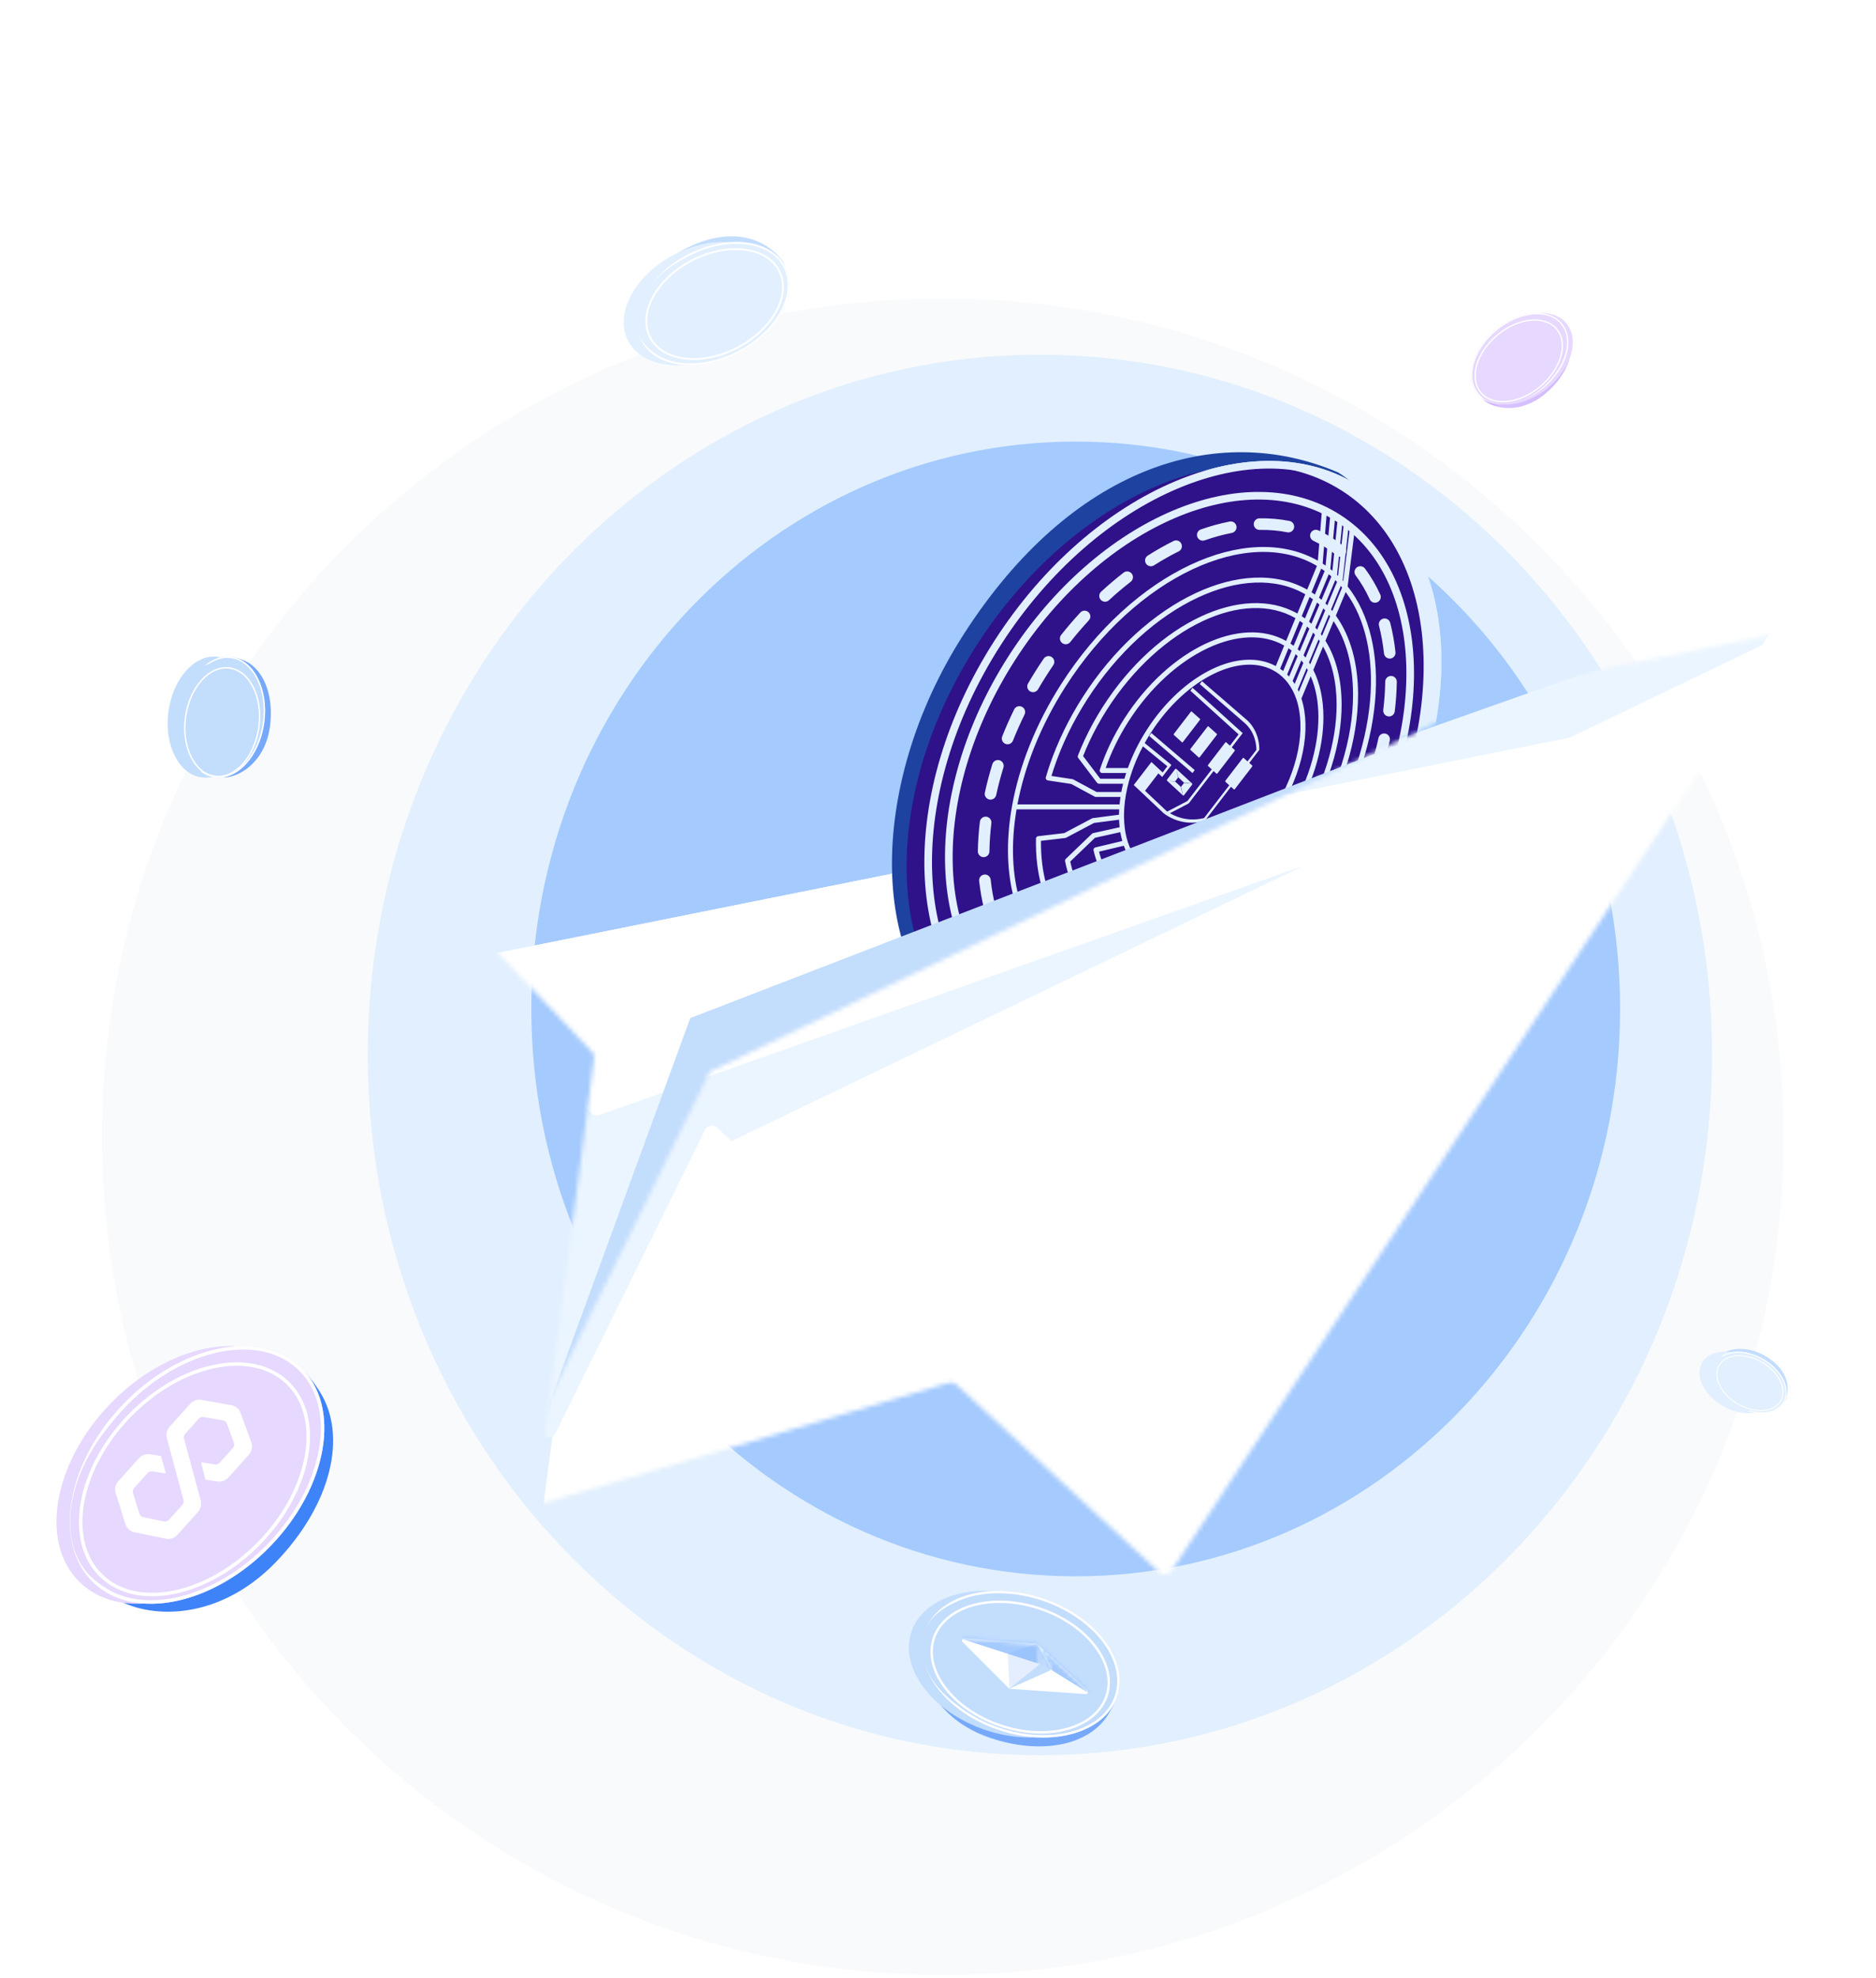 <svg width="423" height="446" viewBox="0 0 423 446" fill="none" xmlns="http://www.w3.org/2000/svg">
    <path
        d="M22.996 256.315C22.996 151.926 107.878 67.303 212.584 67.303C317.291 67.303 402.172 151.926 402.172 256.315C402.172 360.703 317.291 445.326 212.584 445.326C107.878 445.326 22.996 360.703 22.996 256.315Z"
        fill="#F9FAFB" />
    <path
        d="M82.925 237.874C82.925 150.671 150.779 79.98 234.48 79.98C318.182 79.98 386.035 150.671 386.035 237.874C386.035 325.076 318.182 395.768 234.48 395.768C150.779 395.768 82.925 325.076 82.925 237.874Z"
        fill="#E1EFFE" />
    <path
        d="M119.808 227.501C119.808 156.848 174.762 99.573 242.551 99.573C310.339 99.573 365.293 156.848 365.293 227.501C365.293 298.154 310.339 355.43 242.551 355.43C174.762 355.43 119.808 298.154 119.808 227.501Z"
        fill="#A4CAFE" />
    <g filter="url(#filter0_d_204_41136)">
        <mask id="mask0_204_41136" style="mask-type:alpha" maskUnits="userSpaceOnUse" x="102"
            y="125" width="301" height="213">
            <path
                d="M104.16 184.489L399.979 125.054C401.48 124.752 402.6 126.413 401.756 127.692L264.096 336.299C263.511 337.186 262.269 337.337 261.489 336.615L215.626 294.191C215.18 293.778 214.549 293.631 213.966 293.804L123.198 320.787C122.002 321.142 120.836 320.147 120.999 318.91L133.966 220.617C134.034 220.101 133.865 219.582 133.507 219.205L103.25 187.364C102.317 186.382 102.831 184.756 104.16 184.489Z"
                fill="white" />
        </mask>
        <g mask="url(#mask0_204_41136)">
            <g filter="url(#filter1_d_204_41136)">
                <path
                    d="M104.16 184.489L399.979 125.054C401.48 124.752 402.6 126.413 401.756 127.692L264.096 336.299C263.511 337.186 262.269 337.337 261.489 336.615L215.626 294.191C215.18 293.778 214.549 293.631 213.966 293.804L123.198 320.787C122.002 321.142 120.836 320.147 120.999 318.91L133.966 220.617C134.034 220.101 133.865 219.582 133.507 219.205L103.25 187.364C102.317 186.382 102.831 184.756 104.16 184.489Z"
                    fill="white" />
            </g>
            <g filter="url(#filter2_d_204_41136)">
                <path
                    d="M401.198 128.528L264.095 336.292C263.507 337.182 262.26 337.33 261.481 336.601L161.693 243.277C160.848 242.488 159.482 242.737 158.971 243.774L125.264 312.171C124.403 313.919 121.756 313.116 122.011 311.184L133.928 220.85C134.013 220.208 134.451 219.667 135.061 219.451L399.185 125.955C400.743 125.404 402.108 127.149 401.198 128.528Z"
                    fill="#EBF5FF" />
            </g>
            <g filter="url(#filter3_d_204_41136)">
                <path
                    d="M400.59 129.441L264.094 336.285C263.507 337.176 262.259 337.323 261.48 336.594L161.834 243.404C160.95 242.577 161.172 241.119 162.264 240.593L398.405 126.94C399.981 126.181 401.554 127.981 400.59 129.441Z"
                    fill="white" />
            </g>
            <g filter="url(#filter4_d_204_41136)">
                <path
                    d="M104.159 184.495L399.282 125.199C399.701 125.115 399.868 125.719 399.465 125.862L135.126 219.434C134.485 219.661 133.771 219.49 133.303 218.997L103.249 187.37C102.316 186.388 102.83 184.762 104.159 184.495Z"
                    fill="white" />
            </g>
            <path
                d="M400.59 129.441L264.094 336.285C263.507 337.176 262.259 337.323 261.48 336.594L161.834 243.404C160.95 242.577 161.172 241.119 162.264 240.593L398.405 126.94C399.981 126.181 401.554 127.981 400.59 129.441Z"
                fill="white" />
        </g>
    </g>
    <mask id="mask1_204_41136" style="mask-type:alpha" maskUnits="userSpaceOnUse" x="102" y="-3"
        width="302" height="324">
        <path
            d="M160.013 241.693L403.704 124.481L389.169 64.306L157.57 -3L102.764 185.588L134.082 219.805L122.901 303.644L121.178 320.871L160.013 241.693Z"
            fill="#D9D9D9" />
    </mask>
    <g mask="url(#mask1_204_41136)">
        <g filter="url(#filter5_d_204_41136)">
            <path
                d="M304.303 189.934C282.263 224.23 242.521 243.354 219.055 228.274C195.59 213.194 195.291 171.265 217.331 136.969C241.451 99.438 274.182 88.734 301.722 100.53C325.188 115.61 326.343 155.638 304.303 189.934Z"
                fill="#1E429F" />
            <path
                d="M309.203 193.092C287.162 227.388 250.272 242.966 226.806 227.885C203.341 212.805 202.185 172.778 224.225 138.482C246.266 104.185 283.156 88.608 306.621 103.688C330.087 118.768 331.243 158.796 309.203 193.092Z"
                fill="#E1EFFE" />
            <g filter="url(#filter6_i_204_41136)">
                <path
                    d="M309.203 193.092C287.162 227.388 250.272 242.966 226.806 227.885C203.341 212.805 202.185 172.778 224.225 138.482C246.266 104.185 283.156 88.608 306.621 103.688C330.087 118.768 331.243 158.796 309.203 193.092Z"
                    fill="#2f1189" />
            </g>
            <path fill-rule="evenodd" clip-rule="evenodd"
                d="M267.869 227.418C282.42 221.273 296.896 209.055 307.753 192.16C318.61 175.266 323.711 157.023 323.255 141.234C322.799 125.434 316.805 112.28 305.69 105.137C294.575 97.994 280.12 98.007 265.559 104.156C251.007 110.3 236.532 122.519 225.675 139.413C214.818 156.307 209.717 174.551 210.173 190.34C210.629 206.139 216.623 219.293 227.738 226.436C238.853 233.579 253.308 233.566 267.869 227.418ZM226.806 227.885C250.272 242.966 287.162 227.388 309.203 193.092C331.243 158.796 330.087 118.768 306.621 103.688C283.156 88.608 246.266 104.185 224.225 138.482C202.185 172.778 203.341 212.805 226.806 227.885Z"
                fill="#E1EFFE" />
            <g filter="url(#filter7_di_204_41136)">
                <path
                    d="M306.43 190.28C286.397 221.452 252.932 235.652 231.683 221.997C210.434 208.341 209.449 172.001 229.481 140.829C249.514 109.657 282.979 95.457 304.228 109.112C325.477 122.767 326.463 159.107 306.43 190.28Z"
                    fill="#2f1189" />
            </g>
            <g filter="url(#filter8_d_204_41136)">
                <path fill-rule="evenodd" clip-rule="evenodd"
                    d="M268.84 221.363C282.008 215.775 295.127 204.682 304.981 189.348C314.835 174.015 319.475 157.473 319.088 143.174C318.699 128.864 313.301 116.99 303.297 110.561C293.293 104.132 280.25 104.154 267.072 109.746C253.903 115.334 240.785 126.427 230.931 141.761C221.077 157.094 216.436 173.636 216.824 187.935C217.212 202.245 222.611 214.119 232.615 220.548C242.619 226.977 255.662 226.955 268.84 221.363ZM231.683 221.997C252.932 235.652 286.397 221.452 306.43 190.28C326.463 159.107 325.477 122.767 304.228 109.112C282.979 95.457 249.514 109.657 229.481 140.829C209.449 172.001 210.434 208.341 231.683 221.997Z"
                    fill="#E1EFFE" />
            </g>
            <g filter="url(#filter9_d_204_41136)">
                <path fill-rule="evenodd" clip-rule="evenodd"
                    d="M299.26 112.583C300.291 113.065 301.297 113.613 302.273 114.229C303.249 114.844 304.177 115.516 305.056 116.239C305.613 116.697 305.694 117.52 305.236 118.077C304.778 118.634 303.955 118.714 303.398 118.256C302.602 117.602 301.763 116.995 300.88 116.438C299.997 115.881 299.087 115.385 298.154 114.948C297.5 114.643 297.218 113.866 297.524 113.213C297.829 112.559 298.606 112.277 299.26 112.583ZM307.941 120.929C308.519 120.498 309.337 120.617 309.768 121.195C311.108 122.991 312.259 124.955 313.221 127.058C313.521 127.714 313.232 128.489 312.577 128.789C311.921 129.089 311.146 128.801 310.846 128.145C309.955 126.198 308.898 124.395 307.675 122.757C307.244 122.179 307.363 121.36 307.941 120.929ZM293.784 112C293.644 112.708 292.957 113.168 292.25 113.027C290.244 112.63 288.161 112.452 286.021 112.487C285.3 112.499 284.706 111.924 284.694 111.203C284.682 110.482 285.257 109.888 285.978 109.876C288.291 109.838 290.559 110.03 292.757 110.466C293.464 110.606 293.924 111.293 293.784 112ZM280.787 111.632C280.925 112.339 280.464 113.025 279.756 113.163C277.74 113.556 275.694 114.118 273.635 114.842C272.955 115.082 272.209 114.724 271.97 114.044C271.731 113.364 272.088 112.618 272.768 112.379C274.94 111.615 277.108 111.019 279.256 110.6C279.964 110.462 280.649 110.924 280.787 111.632ZM313.873 132.499C314.571 132.319 315.284 132.738 315.464 133.437C316.011 135.556 316.408 137.769 316.654 140.057C316.731 140.774 316.212 141.418 315.495 141.495C314.778 141.572 314.134 141.054 314.057 140.337C313.824 138.166 313.449 136.078 312.935 134.09C312.755 133.392 313.175 132.679 313.873 132.499ZM315.665 145.418C316.386 145.429 316.961 146.022 316.95 146.743C316.917 148.919 316.763 151.143 316.489 153.402C316.402 154.118 315.751 154.627 315.035 154.54C314.319 154.453 313.809 153.803 313.896 153.087C314.16 150.915 314.308 148.783 314.339 146.703C314.35 145.982 314.944 145.407 315.665 145.418ZM268.357 115.581C268.678 116.227 268.414 117.01 267.768 117.331C265.905 118.255 264.044 119.307 262.198 120.481C261.59 120.867 260.783 120.688 260.396 120.079C260.009 119.471 260.189 118.664 260.797 118.277C262.717 117.056 264.658 115.959 266.607 114.991C267.253 114.671 268.037 114.935 268.357 115.581ZM257.184 122.347C257.626 122.916 257.523 123.736 256.954 124.179C255.294 125.467 253.658 126.854 252.053 128.336C251.524 128.825 250.697 128.793 250.208 128.263C249.719 127.733 249.752 126.907 250.282 126.418C251.939 124.887 253.632 123.451 255.352 122.116C255.921 121.674 256.742 121.777 257.184 122.347ZM314.373 158.416C315.077 158.569 315.524 159.265 315.37 159.97C314.906 162.097 314.34 164.243 313.673 166.399C313.459 167.088 312.728 167.473 312.039 167.26C311.35 167.047 310.965 166.315 311.178 165.626C311.824 163.54 312.371 161.466 312.819 159.413C312.972 158.709 313.668 158.262 314.373 158.416ZM247.433 131.042C247.963 131.531 247.995 132.357 247.506 132.887C246.071 134.441 244.673 136.074 243.318 137.782C242.87 138.347 242.049 138.442 241.484 137.994C240.919 137.546 240.824 136.725 241.272 136.16C242.667 134.4 244.108 132.718 245.588 131.116C246.077 130.586 246.903 130.553 247.433 131.042ZM310.727 170.962C311.396 171.229 311.723 171.989 311.455 172.659C310.647 174.684 309.749 176.71 308.763 178.726C308.446 179.374 307.664 179.642 307.016 179.326C306.368 179.009 306.1 178.227 306.417 177.579C307.375 175.62 308.246 173.655 309.03 171.691C309.297 171.021 310.057 170.695 310.727 170.962ZM239.156 141.162C239.752 141.568 239.906 142.38 239.499 142.976C238.898 143.859 238.308 144.758 237.731 145.673C237.154 146.588 236.597 147.508 236.059 148.431C235.696 149.054 234.897 149.265 234.274 148.902C233.651 148.539 233.44 147.74 233.803 147.117C234.356 146.167 234.929 145.221 235.522 144.28C236.116 143.339 236.723 142.414 237.341 141.506C237.747 140.91 238.56 140.756 239.156 141.162ZM305.16 182.792C305.784 183.154 305.995 183.954 305.632 184.577C305.079 185.527 304.505 186.472 303.912 187.414C303.318 188.355 302.712 189.28 302.093 190.188C301.687 190.784 300.875 190.938 300.279 190.532C299.683 190.126 299.529 189.313 299.935 188.717C300.536 187.835 301.126 186.936 301.703 186.02C302.28 185.105 302.837 184.186 303.375 183.263C303.738 182.64 304.537 182.429 305.16 182.792ZM232.418 152.368C233.066 152.685 233.334 153.467 233.017 154.115C232.059 156.073 231.188 158.039 230.404 160.003C230.137 160.673 229.377 160.999 228.707 160.732C228.038 160.464 227.711 159.705 227.979 159.035C228.787 157.009 229.685 154.984 230.672 152.967C230.988 152.319 231.77 152.051 232.418 152.368ZM297.95 193.699C298.515 194.147 298.61 194.969 298.162 195.534C296.767 197.293 295.326 198.976 293.847 200.578C293.357 201.108 292.531 201.141 292.001 200.651C291.472 200.162 291.439 199.336 291.928 198.806C293.363 197.253 294.761 195.62 296.116 193.911C296.564 193.346 297.385 193.251 297.95 193.699ZM227.395 164.434C228.084 164.647 228.469 165.378 228.256 166.067C227.61 168.154 227.063 170.228 226.616 172.281C226.462 172.985 225.766 173.432 225.061 173.278C224.357 173.124 223.91 172.428 224.064 171.724C224.528 169.597 225.094 167.451 225.761 165.295C225.975 164.606 226.706 164.22 227.395 164.434ZM289.226 203.431C289.715 203.961 289.682 204.787 289.153 205.276C287.495 206.807 285.802 208.242 284.082 209.578C283.513 210.02 282.692 209.917 282.25 209.347C281.808 208.777 281.911 207.957 282.481 207.515C284.14 206.226 285.776 204.839 287.381 203.358C287.911 202.868 288.737 202.901 289.226 203.431ZM224.399 177.153C225.115 177.24 225.625 177.891 225.538 178.607C225.274 180.778 225.127 182.91 225.095 184.99C225.084 185.711 224.49 186.287 223.769 186.276C223.048 186.265 222.473 185.671 222.484 184.95C222.517 182.775 222.671 180.551 222.945 178.292C223.032 177.576 223.683 177.066 224.399 177.153ZM279.038 211.614C279.425 212.223 279.246 213.03 278.637 213.417C276.717 214.638 274.776 215.735 272.827 216.702C272.181 217.023 271.398 216.759 271.077 216.113C270.756 215.467 271.02 214.683 271.666 214.363C273.529 213.438 275.39 212.387 277.236 211.213C277.844 210.826 278.651 211.006 279.038 211.614ZM223.939 190.198C224.656 190.121 225.3 190.64 225.377 191.357C225.61 193.527 225.985 195.615 226.499 197.604C226.679 198.302 226.259 199.014 225.561 199.195C224.863 199.375 224.151 198.955 223.97 198.257C223.423 196.138 223.027 193.925 222.781 191.636C222.703 190.919 223.222 190.275 223.939 190.198ZM267.464 217.65C267.703 218.33 267.346 219.075 266.666 219.315C264.495 220.079 262.327 220.675 260.178 221.094C259.47 221.232 258.785 220.77 258.647 220.062C258.509 219.354 258.971 218.668 259.678 218.53C261.694 218.137 263.74 217.576 265.799 216.851C266.479 216.612 267.225 216.969 267.464 217.65ZM226.857 202.905C227.513 202.605 228.288 202.893 228.588 203.549C229.479 205.496 230.537 207.299 231.759 208.937C232.19 209.515 232.071 210.333 231.493 210.764C230.915 211.196 230.097 211.077 229.666 210.499C228.326 208.703 227.176 206.739 226.213 204.635C225.913 203.98 226.202 203.205 226.857 202.905ZM254.74 220.49C254.752 221.211 254.177 221.806 253.456 221.817C251.143 221.855 248.875 221.663 246.677 221.228C245.97 221.088 245.51 220.401 245.65 219.693C245.79 218.986 246.477 218.526 247.185 218.666C249.19 219.063 251.273 219.241 253.413 219.206C254.134 219.194 254.728 219.769 254.74 220.49ZM234.198 213.617C234.656 213.06 235.479 212.98 236.036 213.438C236.832 214.092 237.671 214.699 238.555 215.256C239.438 215.813 240.347 216.309 241.28 216.745C241.934 217.051 242.216 217.828 241.91 218.481C241.605 219.134 240.828 219.416 240.174 219.111C239.143 218.629 238.137 218.08 237.161 217.465C236.185 216.849 235.257 216.178 234.378 215.455C233.821 214.997 233.74 214.174 234.198 213.617Z"
                    fill="#E1EFFE" />
            </g>
            <g filter="url(#filter10_d_204_41136)">
                <path fill-rule="evenodd" clip-rule="evenodd"
                    d="M301.226 107.733L300.236 120.089C300.46 120.233 300.682 120.381 300.9 120.533L301.992 108.756L303.12 108.858L301.964 121.319C302.121 121.442 302.276 121.567 302.429 121.694L303.636 109.869L304.763 109.981L303.473 122.615C303.553 122.689 303.632 122.765 303.711 122.84L305.022 110.983L306.148 111.104L304.734 123.891C304.78 123.942 304.826 123.993 304.872 124.044C305.365 120.122 306.148 113.901 306.283 112.834L306.353 112.279L307.477 112.418L307.406 112.973C307.259 114.14 306.335 121.479 305.864 125.223C310.929 131.651 312.961 140.898 312.045 151.182C311.119 161.573 307.182 173.076 300.245 183.935C298.879 186.073 297.441 188.117 295.942 190.062C295.803 190.243 295.568 190.322 295.346 190.264C295.124 190.206 294.96 190.021 294.93 189.796L294.558 186.954C294.029 187.66 293.491 188.352 292.945 189.029L293.383 192.952C293.4 193.104 293.353 193.257 293.253 193.374C285.296 202.665 275.949 209.331 266.814 212.583C257.68 215.835 248.706 215.688 241.587 211.256C231.089 204.719 227.378 190.6 230.177 174.845C231.771 165.877 235.477 156.326 241.29 147.227C249.313 134.669 259.854 125.31 270.439 120.346C280.679 115.543 291.036 114.825 299.153 119.433L300.098 107.645L301.226 107.733ZM298.94 120.607C291.205 116.021 281.117 116.575 270.925 121.355C260.562 126.216 250.174 135.416 242.248 147.823C236.649 156.586 233.041 165.758 231.413 174.383H254.433C254.486 173.83 254.555 173.271 254.641 172.706H249.125C249.03 172.706 248.936 172.683 248.853 172.638L243.537 169.774L238.27 168.974C238.109 168.949 237.967 168.858 237.879 168.722C237.791 168.587 237.767 168.421 237.812 168.267C238.446 166.089 239.216 163.891 240.121 161.69C240.669 160.359 241.266 159.027 241.912 157.698C243.129 155.197 244.52 152.707 246.087 150.254C253.102 139.274 262.321 131.089 271.581 126.745C280.544 122.541 289.623 121.909 296.743 125.957L298.94 120.607ZM296.313 127.003C289.604 123.116 280.888 123.618 272.067 127.755C263.029 131.994 253.963 140.022 247.045 150.851C245.501 153.267 244.13 155.72 242.933 158.182C242.296 159.49 241.709 160.801 241.17 162.111C240.365 164.07 239.668 166.026 239.081 167.966L243.808 168.684C243.873 168.694 243.935 168.714 243.993 168.746L249.269 171.588H254.831C254.948 170.97 255.084 170.346 255.24 169.718H249.806C249.628 169.718 249.46 169.635 249.353 169.494L245.124 163.912C245.008 163.758 244.98 163.557 245.049 163.377C245.511 162.187 246.019 160.995 246.572 159.804C247.731 157.313 249.09 154.83 250.649 152.389C256.72 142.885 264.702 135.797 272.724 132.034C280.479 128.397 288.348 127.84 294.53 131.344L296.313 127.003ZM295.507 131.94L297.287 127.608C297.542 127.778 297.793 127.953 298.039 128.134L296.247 132.455C296.006 132.278 295.759 132.106 295.507 131.94ZM294.101 132.39C288.329 129.047 280.822 129.473 273.21 133.044C265.41 136.702 257.582 143.633 251.606 152.986C250.074 155.385 248.739 157.825 247.601 160.271C247.102 161.344 246.642 162.418 246.219 163.49L250.09 168.6H255.537C255.659 168.169 255.79 167.737 255.93 167.303H250.525C250.344 167.303 250.174 167.218 250.067 167.073C249.961 166.928 249.931 166.742 249.987 166.572C251.246 162.739 253.081 158.844 255.49 155.073C260.542 147.165 267.185 141.264 273.867 138.13C280.294 135.115 286.834 134.633 291.994 137.518L294.101 132.39ZM292.97 138.116L295.072 132.999C295.321 133.169 295.565 133.344 295.803 133.526L293.688 138.627C293.455 138.45 293.216 138.28 292.97 138.116ZM291.565 138.564C286.814 135.84 280.636 136.193 274.353 139.14C267.892 142.17 261.403 147.913 256.448 155.669C254.241 159.123 252.529 162.679 251.311 166.186H256.31C257.328 163.334 258.735 160.448 260.528 157.641C264.608 151.255 269.938 146.46 275.283 143.885C280.376 141.432 285.564 140.963 289.664 143.191L291.565 138.564ZM290.641 143.787L292.535 139.177C292.777 139.345 293.012 139.521 293.242 139.703L291.335 144.301C291.111 144.122 290.88 143.95 290.641 143.787ZM292.228 145.098C292.376 145.245 292.52 145.396 292.66 145.551L294.604 140.954C294.453 140.795 294.298 140.639 294.14 140.488L292.228 145.098ZM294.599 139.38C294.763 139.527 294.923 139.677 295.079 139.831L297.228 134.751C297.06 134.589 296.889 134.431 296.715 134.277L294.599 139.38ZM297.169 133.182C297.348 133.333 297.523 133.488 297.695 133.645L299.515 129.343C299.334 129.179 299.149 129.018 298.961 128.86L297.169 133.182ZM299.411 127.775C299.603 127.93 299.792 128.088 299.978 128.249L302.206 122.982C302.01 122.809 301.811 122.64 301.609 122.475L299.411 127.775ZM300.683 121.757L298.481 127.068C298.232 126.89 297.979 126.718 297.721 126.551L299.911 121.218C300.173 121.392 300.43 121.572 300.683 121.757ZM303.086 123.802L300.86 129.065C301.003 129.205 301.143 129.348 301.282 129.492L303.481 124.202C303.351 124.067 303.219 123.933 303.086 123.802ZM304.322 125.123L302.12 130.42C302.222 130.539 302.321 130.66 302.42 130.781L304.622 125.479C304.523 125.359 304.423 125.241 304.322 125.123ZM305.422 126.501L303.212 131.82C306.549 136.481 308.203 142.664 308.217 149.556C308.236 159.678 304.725 171.418 297.711 182.398L297.409 182.871L296.451 182.275L296.753 181.802C303.671 170.973 307.103 159.438 307.084 149.559C307.072 143.118 305.597 137.418 302.697 133.06L300.861 137.481C303.294 141.388 304.5 146.351 304.51 151.826C304.527 160.594 301.486 170.759 295.415 180.263L295.113 180.736L294.155 180.14L294.457 179.667C300.432 170.314 303.394 160.354 303.378 151.828C303.369 146.834 302.34 142.361 300.32 138.783L298.128 144.061C299.646 147.081 300.398 150.712 300.406 154.655C300.42 161.958 297.887 170.419 292.836 178.326C292.612 178.676 292.386 179.022 292.156 179.364L292.874 183.379L295.26 185.028C295.391 185.118 295.477 185.259 295.497 185.414L295.874 188.286C297.054 186.7 298.194 185.05 299.287 183.339C306.139 172.614 310.009 161.279 310.917 151.084C311.789 141.298 309.929 132.612 305.422 126.501ZM291.414 178.443C291.57 178.207 291.725 177.969 291.878 177.73C296.833 169.974 299.287 161.718 299.274 154.657C299.267 151.239 298.684 148.121 297.541 145.474L295.447 150.515C297.669 157.392 295.839 167.173 290.146 176.084C289.935 176.414 289.721 176.74 289.503 177.062L291.414 178.443ZM288.862 177.984C288.199 178.914 287.509 179.805 286.797 180.654L289.099 182.617C289.19 182.694 289.253 182.799 289.28 182.914L290.169 186.733L292.24 188.109C292.886 187.3 293.521 186.47 294.142 185.62L292.032 184.162C291.909 184.077 291.826 183.947 291.8 183.801L291.041 179.559L288.862 177.984ZM291.528 188.983L289.77 187.815C283.821 194.64 276.877 199.546 270.08 201.963C263.158 204.424 256.337 204.318 250.917 200.943C247.272 198.673 244.7 195.197 243.188 190.963C242.758 189.76 242.413 188.496 242.153 187.18C242.117 186.995 242.177 186.804 242.314 186.672L248.217 181.001C248.292 180.929 248.385 180.879 248.487 180.856L254.451 179.531C254.389 178.975 254.347 178.408 254.326 177.831L248.67 178.569L242.392 181.894C242.33 181.927 242.262 181.948 242.191 181.957L236.715 182.598C236.698 184.365 236.79 186.08 236.991 187.73C237.177 189.255 237.455 190.724 237.826 192.127C239.343 197.873 242.404 202.497 246.974 205.342C253.006 209.098 260.748 209.177 268.764 206.153C276.629 203.186 284.701 197.247 291.528 188.983ZM254.31 176.705C254.314 176.308 254.327 175.906 254.349 175.501H231.212C228.603 190.865 232.36 204.189 242.191 210.311C248.929 214.506 257.515 214.706 266.43 211.532C275.284 208.379 284.412 201.911 292.231 192.835L291.942 190.245C285.111 198.345 277.07 204.216 269.168 207.198C260.935 210.304 252.794 210.288 246.37 206.288C241.507 203.26 238.304 198.369 236.73 192.409C236.346 190.954 236.058 189.435 235.867 187.863C235.641 186.007 235.549 184.076 235.591 182.089C235.597 181.81 235.81 181.578 236.09 181.545L241.952 180.859L248.226 177.535C248.286 177.503 248.352 177.483 248.419 177.474L254.31 176.705ZM254.606 180.642L248.892 181.912L243.325 187.261C243.567 188.421 243.877 189.533 244.255 190.591C245.698 194.628 248.126 197.883 251.521 199.997C256.56 203.135 262.994 203.294 269.696 200.911C276.329 198.553 283.174 193.717 289.052 186.925L288.434 184.269C283.545 189.978 277.818 194.12 272.183 196.228C266.265 198.442 260.393 198.427 255.743 195.532C252.014 193.21 249.636 189.384 248.572 184.748C248.504 184.45 248.691 184.153 248.991 184.081L255.052 182.635C254.87 181.992 254.721 181.327 254.606 180.642ZM255.395 183.703L249.807 185.037C250.875 189.204 253.067 192.544 256.347 194.587C260.606 197.239 266.082 197.315 271.782 195.183C277.348 193.101 283.073 188.928 287.942 183.107L286.063 181.506C282.125 185.956 277.578 189.178 273.135 190.794C268.553 192.461 264.025 192.435 260.43 190.197C258.054 188.718 256.383 186.454 255.395 183.703ZM294.861 148.979L296.882 144.114C296.797 143.958 296.71 143.803 296.621 143.651L294.62 148.465C294.704 148.634 294.784 148.805 294.861 148.979ZM293.918 147.21L295.876 142.499C295.732 142.296 295.583 142.098 295.429 141.904L293.466 146.545C293.623 146.761 293.774 146.983 293.918 147.21ZM295.924 140.733C296.08 140.914 296.232 141.099 296.38 141.287L298.516 136.146C298.374 135.973 298.228 135.804 298.08 135.637L295.924 140.733ZM298.562 134.497C298.711 134.655 298.858 134.815 299.002 134.978L300.807 130.634C300.669 130.482 300.528 130.333 300.386 130.186L298.562 134.497ZM301.63 131.599L299.815 135.967C299.913 136.096 300.009 136.225 300.104 136.356L301.924 131.975C301.828 131.848 301.73 131.723 301.63 131.599ZM299.59 137.594C299.498 137.456 299.404 137.319 299.309 137.184L297.154 142.368C297.248 142.51 297.339 142.654 297.428 142.8L299.59 137.594ZM275.78 144.89C270.652 147.36 265.472 151.998 261.486 158.238C259.659 161.096 258.247 164.036 257.249 166.925C256.973 167.723 256.729 168.516 256.516 169.303C256.248 170.295 256.031 171.277 255.863 172.242C255.701 173.173 255.586 174.089 255.518 174.984C255.46 175.734 255.435 176.47 255.443 177.189C255.453 178.121 255.518 179.023 255.637 179.89C255.781 180.94 256.004 181.936 256.305 182.87C257.201 185.642 258.784 187.85 261.034 189.251C264.241 191.248 268.377 191.333 272.744 189.745C277.11 188.157 281.65 184.911 285.573 180.355C286.509 179.268 287.408 178.108 288.262 176.879C288.577 176.424 288.886 175.96 289.189 175.487C294.824 166.666 296.488 157.134 294.307 150.67C294.078 149.991 293.807 149.346 293.495 148.741C293.165 148.103 292.79 147.508 292.369 146.96C292.005 146.485 291.605 146.045 291.172 145.643C290.702 145.208 290.192 144.817 289.64 144.474C285.91 142.151 280.916 142.415 275.78 144.89Z"
                    fill="#E1EFFE" />
            </g>
            <g filter="url(#filter11_d_204_41136)">
                <path
                    d="M266.803 158.317L266.796 158.327L266.807 158.328L266.8 158.337L266.792 158.347L266.785 158.356L266.778 158.365L266.771 158.375L266.764 158.384L266.757 158.393L266.75 158.402L266.743 158.412L266.736 158.421L266.728 158.43L266.725 158.443L266.718 158.452L266.715 158.464L266.708 158.474L266.704 158.486L266.697 158.495L266.694 158.507L266.687 158.517L266.687 158.532L266.68 158.541L266.68 158.556L266.673 158.565L266.663 158.579L266.652 158.593L266.641 158.607L266.634 158.617L266.638 158.619L266.635 158.632L266.628 158.641L266.631 158.644L266.628 158.656L266.632 158.659L266.632 158.667L266.636 158.669L266.636 158.677L266.64 158.68L266.643 158.683L266.647 158.686L266.651 158.688L266.655 158.691L266.659 158.694L266.662 158.697L268.537 160.399L268.544 160.405L268.548 160.408L268.552 160.411L268.555 160.414L268.559 160.416L268.563 160.419L268.567 160.422L268.574 160.42L268.578 160.423L268.585 160.422L268.589 160.424L268.6 160.418L268.611 160.412L268.614 160.414L268.625 160.408L268.632 160.399L268.64 160.389L268.65 160.375L268.661 160.361L268.672 160.355L268.679 160.346L268.69 160.339L268.697 160.33L268.708 160.323L268.715 160.314L268.726 160.308L268.733 160.298L268.744 160.292L268.751 160.282L268.758 160.273L268.765 160.264L268.772 160.255L268.779 160.245L268.786 160.236L268.794 160.227L268.801 160.217L268.808 160.208L268.815 160.199L268.822 160.189L268.829 160.18L268.836 160.171L268.843 160.161L268.85 160.152L272.421 155.502L272.435 155.483L272.442 155.474L272.449 155.464L272.456 155.455L272.463 155.446L272.47 155.436L272.478 155.427L272.485 155.418L272.492 155.408L272.499 155.399L272.506 155.39L272.513 155.38L272.52 155.371L272.524 155.359L272.531 155.35L272.534 155.337L272.541 155.328L272.544 155.316L272.552 155.307L272.555 155.294L272.562 155.285L272.565 155.273L272.573 155.264L272.572 155.248L272.579 155.239L272.59 155.225L272.601 155.211L272.608 155.202L272.615 155.192L272.611 155.19L272.614 155.177L272.618 155.165L272.614 155.162L272.617 155.15L272.613 155.147L272.613 155.14L272.609 155.137L272.609 155.129L272.605 155.126L272.602 155.124L272.598 155.121L272.594 155.118L272.59 155.115L272.587 155.112L272.583 155.109L270.694 153.426L270.691 153.423L270.687 153.42L270.683 153.417L270.679 153.414L270.675 153.411L270.672 153.408L270.668 153.406L270.661 153.407L270.657 153.404L270.65 153.406L270.646 153.403L270.638 153.405L270.628 153.412L270.624 153.409L270.613 153.415L270.602 153.422L270.595 153.431L270.584 153.445L270.574 153.459L270.562 153.458L270.555 153.467L270.544 153.474L270.537 153.483L270.526 153.489L270.519 153.499L270.508 153.505L270.501 153.514L270.491 153.521L270.483 153.53L270.473 153.537L270.465 153.546L270.458 153.555L270.451 153.565L270.444 153.574L270.437 153.583L270.43 153.593L270.423 153.602L270.416 153.611L270.409 153.621L270.401 153.63L270.394 153.639L270.387 153.649L270.373 153.667L266.817 158.299L266.81 158.308L266.803 158.317Z"
                    fill="#E1EFFE" />
                <path
                    d="M270.544 161.709L270.536 161.718L270.54 161.706L270.533 161.715L270.526 161.724L270.518 161.734L270.511 161.743L270.504 161.752L270.497 161.762L270.49 161.771L270.483 161.78L270.476 161.79L270.469 161.799L270.465 161.811L270.458 161.82L270.455 161.833L270.448 161.842L270.444 161.854L270.437 161.864L270.434 161.876L270.427 161.885L270.424 161.897L270.416 161.907L270.417 161.922L270.41 161.931L270.414 161.941L270.407 161.951L270.396 161.965L270.385 161.979L270.378 161.988L270.382 161.991L270.375 162L270.379 162.003L270.375 162.015L270.379 162.018L270.376 162.03L270.379 162.033L270.376 162.045L270.38 162.048L270.38 162.056L270.384 162.059L270.384 162.066L270.388 162.069L270.392 162.072L270.395 162.075L270.399 162.078L270.407 162.083L272.304 163.81L272.308 163.813L272.311 163.816L272.315 163.819L272.319 163.822L272.323 163.825L272.326 163.828L272.33 163.831L272.338 163.829L272.341 163.832L272.349 163.83L272.352 163.833L272.36 163.831L272.364 163.834L272.374 163.827L272.378 163.83L272.389 163.824L272.4 163.817L272.407 163.808L272.418 163.794L272.428 163.78L272.439 163.781L272.447 163.772L272.457 163.765L272.465 163.756L272.475 163.75L272.483 163.74L272.493 163.734L272.501 163.725L272.511 163.718L272.519 163.709L272.529 163.702L272.537 163.693L272.544 163.684L272.551 163.674L272.558 163.665L272.565 163.656L272.572 163.646L272.579 163.637L272.586 163.628L272.593 163.618L272.601 163.609L272.608 163.6L272.615 163.59L272.629 163.572L276.221 158.894L276.238 158.87L276.245 158.861L276.253 158.852L276.26 158.842L276.267 158.833L276.274 158.824L276.281 158.814L276.288 158.805L276.295 158.796L276.302 158.786L276.309 158.777L276.317 158.768L276.324 158.758L276.327 158.746L276.334 158.737L276.337 158.725L276.345 158.715L276.348 158.703L276.355 158.694L276.358 158.682L276.365 158.672L276.369 158.66L276.376 158.651L276.376 158.636L276.383 158.626L276.393 158.612L276.404 158.598L276.411 158.589L276.414 158.577L276.418 158.565L276.414 158.562L276.421 158.552L276.417 158.55L276.421 158.537L276.417 158.534L276.417 158.527L276.413 158.524L276.413 158.517L276.409 158.514L276.405 158.511L276.401 158.508L276.398 158.505L276.394 158.502L276.39 158.499L276.386 158.496L274.471 156.785L274.467 156.782L274.464 156.779L274.46 156.777L274.456 156.774L274.452 156.771L274.449 156.768L274.445 156.765L274.437 156.767L274.434 156.764L274.426 156.766L274.423 156.763L274.412 156.769L274.408 156.766L274.397 156.773L274.393 156.77L274.382 156.776L274.379 156.774L274.372 156.783L274.368 156.78L274.361 156.789L274.35 156.803L274.339 156.817L274.328 156.816L274.321 156.826L274.31 156.832L274.303 156.841L274.292 156.848L274.285 156.857L274.274 156.864L274.267 156.873L274.256 156.879L274.249 156.889L274.238 156.895L274.231 156.904L274.224 156.914L274.217 156.923L274.21 156.932L274.203 156.942L274.196 156.951L274.188 156.96L274.181 156.97L274.174 156.979L274.167 156.988L274.16 156.998L274.153 157.007L274.139 157.026L270.558 161.69L270.551 161.699L270.544 161.709Z"
                    fill="#E1EFFE" />
                <path
                    d="M266.977 169.193L265.312 169.059L266.989 169.247L268.232 170.401L268.735 172.369L265.16 169.047L265.15 169.046L265.147 169.043L265.143 169.04L265.139 169.038L265.135 169.035L265.132 169.032L265.128 169.029L265.124 169.026L265.124 169.018L265.12 169.016L265.12 169.008L265.116 169.005L265.119 168.993L265.116 168.99L265.119 168.978L265.115 168.975L265.119 168.963L265.115 168.96L265.118 168.948L265.114 168.945L265.121 168.928L265.118 168.925L265.128 168.911L265.124 168.908L265.135 168.894L265.142 168.885L265.142 168.87L265.149 168.861L265.148 168.845L265.156 168.836L265.155 168.821L265.162 168.812L265.166 168.8L265.173 168.79L265.176 168.778L265.183 168.769L265.186 168.757L265.194 168.747L265.197 168.735L265.204 168.726L265.211 168.716L265.218 168.707L265.225 168.698L265.232 168.688L265.24 168.679L265.247 168.67L265.254 168.66L265.261 168.651L265.268 168.642L265.275 168.632L265.282 168.623L266.861 166.568L266.875 166.55L266.883 166.54L266.89 166.531L266.897 166.522L266.904 166.512L266.911 166.503L266.918 166.494L266.925 166.484L266.932 166.475L266.939 166.466L266.947 166.456L266.957 166.45L266.965 166.441L266.975 166.434L266.983 166.425L266.993 166.418L267 166.409L267.011 166.403L267.018 166.393L267.033 166.39L267.04 166.381L267.051 166.382L267.058 166.372L267.07 166.373L267.08 166.359L267.095 166.348L267.098 166.351L267.109 166.345L267.113 166.348L267.124 166.341L267.128 166.344L267.139 166.338L267.142 166.34L267.153 166.334L267.157 166.337L267.164 166.335L267.168 166.338L267.175 166.336L267.179 166.339L267.183 166.342L267.187 166.345L267.191 166.348L267.194 166.351L267.198 166.353L267.202 166.356L267.206 166.359L267.209 166.362L270.804 169.671L268.954 169.462L267.708 168.312L267.704 168.317L267.209 166.362L267.638 168.318L267.634 168.323L267.631 168.327L267.627 168.332L267.624 168.337L267.62 168.341L267.616 168.346L267.613 168.351L267.609 168.355L267.606 168.36L267.599 168.369L267.592 168.379L267.044 169.097L267.037 169.106L267.03 169.115L267.023 169.125L267.019 169.129L267.016 169.134L267.012 169.139L267.008 169.143L267.005 169.148L267.001 169.153L266.998 169.157L266.994 169.162L266.991 169.167L266.987 169.171L266.977 169.193Z"
                    fill="#E1EFFE" />
                <path
                    d="M271.382 166.646L261.623 158.301L261.619 158.298L261.121 158.95L270.877 167.308L271.382 166.646Z"
                    fill="#E1EFFE" />
                <path
                    d="M270.8 169.676L268.959 169.525L268.957 169.56L268.953 169.565L268.95 169.569L268.946 169.574L268.943 169.579L268.939 169.583L268.935 169.588L268.932 169.593L268.928 169.597L268.925 169.602L268.921 169.607L268.914 169.616L268.907 169.625L268.9 169.635L268.349 170.357L268.342 170.366L268.335 170.376L268.331 170.38L268.327 170.385L268.324 170.39L268.32 170.394L268.317 170.399L268.313 170.404L268.31 170.408L268.306 170.413L268.739 172.387L268.742 172.39L268.746 172.393L268.75 172.396L268.754 172.399L268.758 172.402L268.761 172.404L268.765 172.407L268.769 172.41L268.773 172.413L268.78 172.411L268.784 172.414L268.791 172.412L268.795 172.415L268.806 172.409L268.809 172.412L268.82 172.405L268.824 172.408L268.835 172.402L268.839 172.404L268.85 172.398L268.853 172.401L268.864 172.387L268.868 172.39L268.879 172.376L268.889 172.362L268.904 172.358L268.911 172.349L268.926 172.345L268.933 172.336L268.944 172.33L268.951 172.32L268.962 172.314L268.969 172.305L268.98 172.298L268.987 172.289L268.994 172.279L269.001 172.27L269.008 172.261L269.015 172.251L269.022 172.242L269.029 172.233L269.036 172.223L269.044 172.214L269.051 172.205L269.058 172.196L269.065 172.186L269.079 172.168L270.669 170.099L270.676 170.089L270.683 170.08L270.69 170.071L270.697 170.061L270.704 170.052L270.711 170.043L270.718 170.034L270.726 170.024L270.733 170.015L270.74 170.006L270.747 169.996L270.754 169.987L270.761 169.978L270.764 169.965L270.772 169.956L270.775 169.944L270.782 169.935L270.785 169.922L270.793 169.913L270.792 169.898L270.799 169.889L270.799 169.874L270.806 169.864L270.805 169.849L270.813 169.84L270.823 169.826L270.834 169.812L270.83 169.809L270.837 169.792L270.833 169.789L270.837 169.777L270.833 169.774L270.836 169.762L270.832 169.759L270.836 169.747L270.832 169.744L270.835 169.732L270.832 169.729L270.835 169.717L270.831 169.714L270.831 169.706L270.827 169.703L270.827 169.696L270.823 169.693L270.819 169.69L270.816 169.687L270.804 169.679L270.8 169.676Z"
                    fill="#E1EFFE" />
                <path
                    d="M285.186 158.225L285.273 158.432L285.246 158.389L285.33 158.6L285.405 158.798L285.453 158.93L285.522 159.13L285.583 159.331L285.637 159.535L285.687 159.742L285.733 159.947L285.776 160.157L285.815 160.364L285.847 160.572L285.875 160.786L285.9 160.996L285.921 161.211L285.934 161.428L285.944 161.642L285.95 161.86L285.953 162.076L285.917 162.123L283.691 165.018L284.35 165.609L284.353 165.612L284.357 165.615L284.361 165.618L284.365 165.62L284.368 165.623L284.372 165.626L284.376 165.629L284.376 165.637L284.38 165.64L284.377 165.652L284.38 165.655L284.377 165.667L284.381 165.67L284.377 165.682L284.381 165.685L284.378 165.697L284.382 165.7L284.378 165.712L284.382 165.715L284.371 165.729L284.361 165.743L284.361 165.758L284.354 165.767L284.354 165.782L284.347 165.792L284.348 165.807L284.341 165.816L284.337 165.828L284.33 165.838L284.327 165.85L284.32 165.859L284.316 165.871L284.309 165.881L284.306 165.893L284.299 165.902L284.292 165.911L284.285 165.921L284.278 165.93L284.27 165.939L284.263 165.949L284.256 165.958L284.249 165.967L284.242 165.977L284.235 165.986L284.228 165.995L284.221 166.005L284.203 166.028L280.554 170.773L280.547 170.783L280.54 170.792L280.533 170.801L280.526 170.811L280.519 170.82L280.511 170.829L280.504 170.839L280.497 170.848L280.49 170.857L280.483 170.867L280.476 170.876L280.469 170.885L280.462 170.895L280.455 170.904L280.444 170.91L280.437 170.92L280.426 170.926L280.419 170.935L280.408 170.942L280.401 170.951L280.386 170.955L280.379 170.964L280.364 170.968L280.357 170.977L280.346 170.991L280.336 171.005L280.329 171.014L280.322 171.024L280.318 171.021L280.307 171.027L280.303 171.024L280.292 171.031L280.288 171.028L280.278 171.034L280.274 171.031L280.267 171.033L280.263 171.03L280.255 171.032L280.252 171.029L280.248 171.026L280.244 171.023L280.24 171.021L280.237 171.018L280.233 171.015L280.218 171.003L279.563 170.408L273.642 178.11L273.286 178.2L272.927 178.28L272.568 178.345L272.208 178.402L271.847 178.445L271.483 178.476L271.115 178.498L270.75 178.507L270.385 178.501L270.016 178.485L269.646 178.454L269.279 178.41L268.913 178.352L268.542 178.283L268.174 178.194L267.803 178.095L267.434 177.984L267.069 177.853L266.703 177.707L266.337 177.546L265.971 177.369L265.604 177.178L265.24 176.967L264.88 176.744L264.522 176.501L264.752 176.152L264.496 176.488L258.697 171.011L257.696 170.063L257.692 170.06L257.688 170.058L257.685 170.055L257.681 170.052L257.677 170.049L257.673 170.046L257.67 170.043L257.666 170.04L257.662 170.037L257.658 170.034L257.655 170.032L257.651 170.029L257.651 170.021L257.647 170.018L257.647 170.011L257.646 170.003L257.65 169.999L257.657 169.989L257.664 169.98L257.671 169.971L257.678 169.961L257.685 169.952L257.693 169.943L257.7 169.933L257.707 169.924L257.714 169.915L257.721 169.905L257.728 169.896L257.735 169.887L257.742 169.877L257.749 169.868L257.757 169.859L259.641 167.403L259.648 167.394L259.655 167.384L259.663 167.375L259.67 167.366L259.677 167.356L259.684 167.347L261.124 165.474L261.622 164.822L262.02 165.191L263.285 166.37L263.687 166.743L264.157 167.175L265.216 165.786L259.531 161.144L260.029 160.492L265.721 165.131L266.123 165.504L265.621 166.161L264.053 168.202L263.985 168.135L263.655 167.825L263.193 167.391L261.76 169.254L261.756 169.259L261.749 169.268L261.742 169.278L261.735 169.287L261.728 169.296L261.72 169.306L261.699 169.334L260.184 171.305L265.032 175.879L265.198 175.991L269.751 173.609L275.227 166.482L274.375 165.707L274.372 165.705L274.368 165.702L274.364 165.699L274.36 165.696L274.357 165.693L274.353 165.69L274.353 165.683L274.349 165.68L274.349 165.672L274.345 165.669L274.348 165.657L274.344 165.654L274.348 165.642L274.344 165.639L274.347 165.627L274.344 165.624L274.347 165.612L274.354 165.595L274.365 165.581L274.375 165.567L274.375 165.552L274.382 165.543L274.385 165.53L274.392 165.521L274.396 165.509L274.403 165.5L274.406 165.487L274.413 165.478L274.417 165.466L274.424 165.457L274.427 165.444L274.434 165.435L274.441 165.426L274.448 165.416L274.455 165.407L274.463 165.398L274.47 165.388L274.477 165.379L274.484 165.37L274.491 165.36L274.498 165.351L274.505 165.342L274.512 165.333L274.519 165.323L274.527 165.314L274.534 165.305L278.139 160.608L278.154 160.589L278.161 160.58L278.168 160.57L278.175 160.561L278.182 160.552L278.189 160.542L278.196 160.533L278.203 160.524L278.211 160.514L278.218 160.505L278.225 160.496L278.232 160.486L278.239 160.477L278.25 160.471L278.257 160.461L278.268 160.455L278.275 160.446L278.286 160.439L278.293 160.43L278.304 160.423L278.311 160.414L278.326 160.41L278.333 160.401L278.343 160.387L278.354 160.373L278.361 160.364L278.368 160.354L278.379 160.348L278.383 160.351L278.394 160.344L278.398 160.347L278.408 160.341L278.412 160.344L278.42 160.342L278.423 160.345L278.431 160.343L278.434 160.346L278.438 160.349L278.442 160.352L278.446 160.355L278.45 160.357L278.453 160.36L278.468 160.372L279.327 161.138L281.28 158.593L270.401 148.741L270.898 148.089L281.785 157.931L281.872 158.013L282.205 158.303L279.74 161.511L280.403 162.105L280.406 162.108L280.41 162.111L280.414 162.114L280.418 162.116L280.421 162.119L280.422 162.127L280.425 162.13L280.426 162.137L280.429 162.14L280.43 162.148L280.433 162.151L280.43 162.163L280.434 162.166L280.43 162.178L280.434 162.181L280.431 162.193L280.435 162.196L280.431 162.208L280.421 162.222L280.41 162.236L280.41 162.251L280.403 162.26L280.404 162.275L280.397 162.285L280.393 162.297L280.386 162.306L280.383 162.318L280.376 162.328L280.372 162.34L280.365 162.349L280.362 162.362L280.355 162.371L280.352 162.383L280.344 162.392L280.337 162.402L280.33 162.411L280.323 162.42L280.316 162.43L280.309 162.439L280.302 162.448L280.295 162.458L280.288 162.467L280.28 162.476L280.273 162.486L280.266 162.495L280.252 162.514L276.632 167.222L276.614 167.245L276.607 167.254L276.6 167.264L276.593 167.273L276.585 167.282L276.578 167.292L276.571 167.301L276.564 167.31L276.557 167.319L276.55 167.329L276.543 167.338L276.532 167.345L276.525 167.354L276.514 167.36L276.507 167.37L276.496 167.376L276.489 167.385L276.478 167.392L276.471 167.401L276.46 167.408L276.453 167.417L276.438 167.421L276.431 167.43L276.42 167.444L276.41 167.458L276.403 167.467L276.396 167.477L276.392 167.474L276.381 167.48L276.37 167.487L276.366 167.484L276.355 167.49L276.352 167.487L276.344 167.489L276.34 167.486L276.333 167.488L276.329 167.485L276.326 167.482L276.322 167.479L276.318 167.476L276.314 167.474L276.311 167.471L276.295 167.459L275.637 166.861L270.018 174.174L270.01 174.168L265.798 176.368L266.031 176.501L266.372 176.68L266.712 176.843L267.052 176.992L267.395 177.128L267.738 177.25L268.08 177.356L268.422 177.455L268.764 177.538L269.105 177.607L269.45 177.663L269.791 177.709L270.131 177.74L270.471 177.763L270.81 177.772L271.15 177.772L271.489 177.758L271.827 177.736L272.162 177.704L272.496 177.656L272.83 177.602L273.16 177.536L273.49 177.463L279.169 170.071L278.295 169.271L278.287 169.266L278.283 169.263L278.28 169.26L278.276 169.257L278.272 169.254L278.272 169.247L278.268 169.244L278.268 169.236L278.264 169.233L278.267 169.221L278.264 169.218L278.267 169.206L278.263 169.203L278.267 169.191L278.263 169.188L278.266 169.176L278.262 169.173L278.273 169.159L278.284 169.145L278.28 169.135L278.287 169.125L278.286 169.11L278.293 169.101L278.293 169.086L278.3 169.076L278.303 169.064L278.311 169.055L278.314 169.043L278.321 169.033L278.324 169.021L278.331 169.012L278.335 169L278.342 168.99L278.349 168.981L278.356 168.972L278.363 168.962L278.37 168.953L278.377 168.944L278.385 168.934L278.392 168.925L278.399 168.916L278.406 168.906L278.413 168.897L278.42 168.888L278.445 168.855L282.08 164.128L282.087 164.119L282.094 164.11L282.101 164.101L282.108 164.091L282.115 164.082L282.122 164.073L282.129 164.063L282.136 164.054L282.144 164.045L282.151 164.035L282.158 164.026L282.165 164.017L282.172 164.007L282.179 163.998L282.19 163.992L282.197 163.982L282.208 163.976L282.215 163.966L282.226 163.96L282.233 163.951L282.244 163.944L282.251 163.935L282.266 163.931L282.273 163.922L282.283 163.908L282.294 163.894L282.301 163.885L282.312 163.878L282.323 163.872L282.327 163.875L282.338 163.868L282.341 163.871L282.352 163.865L282.356 163.868L282.363 163.866L282.367 163.869L282.374 163.867L282.378 163.87L282.382 163.873L282.386 163.875L282.39 163.878L282.393 163.881L282.397 163.884L282.412 163.896L283.294 164.686L285.296 162.084L285.285 161.81L285.266 161.538L285.24 161.267L285.206 160.998L285.166 160.731L285.117 160.466L285.062 160.202L284.999 159.94L284.929 159.681L284.852 159.422L284.763 159.171L284.668 158.921L284.565 158.673L284.454 158.426L284.333 158.186L284.205 157.948L284.065 157.717L283.918 157.487L283.761 157.263L283.596 157.042L283.42 156.827L283.237 156.613L283.043 156.406L282.834 156.203L282.618 156.001L272.524 147.251L273.022 146.598L282.877 155.122L282.911 155.148L282.983 155.218L283.104 155.31L283.229 155.42L283.369 155.556L283.529 155.715L283.666 155.864L283.81 156.026L283.959 156.206L284.112 156.396L284.22 156.537L284.327 156.685L284.462 156.884L284.593 157.095L284.725 157.313L284.853 157.544L284.978 157.779L285.096 158.023L285.186 158.225Z"
                    fill="#E1EFFE" />
            </g>
        </g>
        <g style="mix-blend-mode:multiply" filter="url(#filter12_f_204_41136)">
            <path d="M155.638 229.564L427.827 124.479L122.906 319.146L155.638 229.564Z"
                fill="#C3DDFD" />
        </g>
    </g>
    <path
        d="M166.56 78.2C157.875 82.694 147.247 81.765 144.077 75.64C140.908 69.515 145.784 60.611 154.469 56.117C163.973 51.2 172.132 53.032 176.547 58.973C179.716 65.098 175.245 73.706 166.56 78.2Z"
        fill="#C3DDFD" />
    <path
        d="M166.581 79.551C157.628 84.183 147.802 82.973 144.632 76.848C141.463 70.723 146.151 62.002 155.103 57.37C164.055 52.738 173.882 53.948 177.051 60.073C180.221 66.198 175.533 74.919 166.581 79.551Z"
        fill="#E1EFFE" />
    <g filter="url(#filter13_i_204_41136)">
        <path
            d="M166.581 79.551C157.628 84.183 147.802 82.973 144.632 76.848C141.463 70.723 146.151 62.002 155.103 57.37C164.055 52.738 173.882 53.948 177.051 60.073C180.221 66.198 175.533 74.919 166.581 79.551Z"
            fill="#E1EFFE" />
    </g>
    <path fill-rule="evenodd" clip-rule="evenodd"
        d="M153.49 81.811C157.366 82.288 161.975 81.455 166.385 79.173C170.795 76.891 174.137 73.61 175.986 70.17C177.837 66.728 178.174 63.17 176.673 60.269C175.172 57.367 172.072 55.588 168.194 55.11C164.317 54.633 159.709 55.466 155.299 57.748C150.889 60.03 147.546 63.311 145.697 66.751C143.847 70.193 143.509 73.751 145.011 76.652C146.512 79.553 149.611 81.333 153.49 81.811ZM144.632 76.848C147.802 82.973 157.628 84.183 166.581 79.551C175.533 74.919 180.221 66.198 177.051 60.073C173.882 53.948 164.055 52.738 155.103 57.37C146.151 62.002 141.463 70.723 144.632 76.848Z"
        fill="white" />
    <g filter="url(#filter14_di_204_41136)">
        <path
            d="M166.332 78.606C158.195 82.816 149.272 81.733 146.402 76.186C143.532 70.64 147.802 62.73 155.939 58.52C164.076 54.31 172.998 55.393 175.868 60.939C178.738 66.486 174.469 74.395 166.332 78.606Z"
            fill="#E1EFFE" />
    </g>
    <g filter="url(#filter15_d_204_41136)">
        <path fill-rule="evenodd" clip-rule="evenodd"
            d="M154.443 80.632C157.954 81.058 162.134 80.298 166.136 78.227C170.139 76.156 173.173 73.183 174.853 70.071C176.534 66.957 176.841 63.746 175.49 61.135C174.139 58.524 171.341 56.92 167.827 56.494C164.316 56.067 160.137 56.827 156.135 58.898C152.132 60.969 149.098 63.942 147.418 67.054C145.737 70.169 145.43 73.379 146.781 75.99C148.132 78.602 150.93 80.205 154.443 80.632ZM146.402 76.186C149.272 81.733 158.195 82.816 166.332 78.606C174.469 74.395 178.738 66.486 175.868 60.939C172.998 55.393 164.076 54.31 155.939 58.52C147.802 62.73 143.532 70.64 146.402 76.186Z"
            fill="white" />
    </g>
    <path
        d="M392.067 316.545C387.921 314.152 385.498 309.523 387.188 306.598C388.877 303.672 393.835 303.329 397.981 305.723C402.518 308.342 403.916 312.191 402.632 315.582C400.943 318.508 396.212 318.939 392.067 316.545Z"
        fill="#C3DDFD" />
    <path
        d="M391.472 317.02C387.195 314.551 385.098 310.177 386.787 307.252C388.477 304.326 393.313 303.955 397.589 306.424C401.865 308.893 403.963 313.266 402.273 316.192C400.584 319.118 395.748 319.489 391.472 317.02Z"
        fill="#E1EFFE" />
    <g filter="url(#filter16_i_204_41136)">
        <path
            d="M391.472 317.02C387.195 314.551 385.098 310.177 386.787 307.252C388.477 304.326 393.313 303.955 397.589 306.424C401.865 308.893 403.963 313.266 402.273 316.192C400.584 319.118 395.748 319.489 391.472 317.02Z"
            fill="#E1EFFE" />
    </g>
    <path fill-rule="evenodd" clip-rule="evenodd"
        d="M387.081 312.217C387.908 313.942 389.47 315.623 391.576 316.839C393.683 318.055 395.919 318.567 397.827 318.421C399.736 318.275 401.292 317.474 402.093 316.088C402.893 314.702 402.808 312.953 401.98 311.227C401.153 309.502 399.591 307.821 397.485 306.605C395.378 305.389 393.142 304.877 391.234 305.023C389.325 305.169 387.768 305.97 386.968 307.356C386.168 308.742 386.253 310.491 387.081 312.217ZM386.787 307.252C385.098 310.177 387.195 314.551 391.472 317.02C395.748 319.489 400.584 319.118 402.273 316.192C403.963 313.266 401.865 308.893 397.589 306.424C393.313 303.955 388.477 304.326 386.787 307.252Z"
        fill="white" />
    <g filter="url(#filter17_di_204_41136)">
        <path
            d="M391.802 316.668C387.915 314.424 386.004 310.457 387.534 307.808C389.063 305.158 393.454 304.829 397.341 307.074C401.228 309.318 403.139 313.285 401.609 315.934C400.08 318.583 395.689 318.912 391.802 316.668Z"
            fill="#E1EFFE" />
    </g>
    <g filter="url(#filter18_d_204_41136)">
        <path fill-rule="evenodd" clip-rule="evenodd"
            d="M387.825 312.299C388.577 313.86 389.994 315.384 391.906 316.487C393.818 317.591 395.846 318.057 397.574 317.928C399.303 317.799 400.708 317.077 401.428 315.83C402.149 314.582 402.071 313.004 401.318 311.442C400.567 309.881 399.149 308.358 397.237 307.254C395.325 306.15 393.297 305.684 391.569 305.814C389.84 305.943 388.435 306.665 387.715 307.912C386.994 309.159 387.072 310.737 387.825 312.299ZM387.534 307.808C386.004 310.457 387.915 314.424 391.802 316.668C395.689 318.912 400.08 318.583 401.609 315.934C403.139 313.285 401.228 309.318 397.341 307.074C393.454 304.829 389.063 305.158 387.534 307.808Z"
            fill="white" />
    </g>
    <path
        d="M233.239 362.984C253.773 375.837 254.024 379.888 249.843 386.645C245.586 393.524 234.886 395.773 223.311 391.885C210.643 387.63 206.584 376.959 207.921 370.925C209.792 362.483 212.833 359.461 233.239 362.984Z"
        fill="#76A9FA" />
    <path
        d="M235.179 360.412C247.159 364.436 254.639 374.344 251.885 382.54C249.132 390.737 237.188 394.12 225.208 390.095C213.227 386.071 205.748 376.164 208.501 367.967C211.255 359.77 223.199 356.387 235.179 360.412Z"
        fill="#C3DDFD" />
    <g filter="url(#filter19_i_204_41136)">
        <path
            d="M235.179 360.412C247.159 364.436 254.639 374.344 251.885 382.54C249.132 390.737 237.188 394.12 225.208 390.095C213.227 386.071 205.748 376.164 208.501 367.967C211.255 359.77 223.199 356.387 235.179 360.412Z"
            fill="#C3DDFD" />
    </g>
    <path fill-rule="evenodd" clip-rule="evenodd"
        d="M248.631 370.233C245.681 366.325 240.91 362.9 235.009 360.918C229.108 358.936 223.237 358.786 218.526 360.12C213.811 361.455 210.312 364.254 209.008 368.137C207.703 372.019 208.803 376.363 211.756 380.274C214.706 384.182 219.476 387.607 225.378 389.589C231.279 391.572 237.149 391.721 241.861 390.387C246.575 389.052 250.075 386.253 251.379 382.37C252.683 378.488 251.583 374.144 248.631 370.233ZM251.885 382.54C254.639 374.344 247.159 364.436 235.179 360.412C223.199 356.387 211.255 359.77 208.501 367.967C205.748 376.164 213.227 386.071 225.208 390.095C237.188 394.12 249.132 390.737 251.885 382.54Z"
        fill="white" />
    <g filter="url(#filter20_di_204_41136)">
        <path
            d="M234.55 361.459C245.439 365.117 252.245 374.099 249.752 381.522C247.258 388.944 236.41 391.996 225.521 388.338C214.632 384.68 207.826 375.698 210.319 368.275C212.813 360.853 223.661 357.801 234.55 361.459Z"
            fill="#C3DDFD" />
    </g>
    <g filter="url(#filter21_d_204_41136)">
        <path fill-rule="evenodd" clip-rule="evenodd"
            d="M246.744 370.401C244.066 366.866 239.736 363.764 234.38 361.965C229.024 360.166 223.7 360.025 219.431 361.226C215.159 362.428 212 364.951 210.826 368.445C209.652 371.94 210.647 375.859 213.327 379.396C216.005 382.93 220.335 386.032 225.691 387.832C231.047 389.631 236.371 389.772 240.64 388.571C244.912 387.369 248.072 384.846 249.245 381.351C250.419 377.857 249.424 373.938 246.744 370.401ZM249.752 381.522C252.245 374.099 245.439 365.117 234.55 361.459C223.661 357.801 212.813 360.853 210.319 368.275C207.826 375.698 214.632 384.68 225.521 388.338C236.41 391.996 247.258 388.944 249.752 381.522Z"
            fill="white" />
    </g>
    <g filter="url(#filter22_d_204_41136)">
        <path fill-rule="evenodd" clip-rule="evenodd"
            d="M217.067 368.281L227.446 378.66C227.492 378.705 227.546 378.741 227.604 378.766L234.235 373.398C234.372 373.288 234.44 373.113 234.415 372.939L233.806 368.674C233.75 368.647 233.69 368.631 233.627 368.626L217.458 367.429C216.996 367.394 216.74 367.953 217.067 368.281ZM233.828 368.685L236.811 374.054C236.953 374.31 236.846 374.633 236.578 374.753L227.615 378.771C227.662 378.79 227.713 378.801 227.765 378.805L244.823 380C245.295 380.033 245.545 379.453 245.197 379.133L233.929 368.757C233.898 368.729 233.865 368.705 233.828 368.685Z"
            fill="white" />
        <mask id="mask2_204_41136" style="mask-type:alpha" maskUnits="userSpaceOnUse" x="216"
            y="367" width="30" height="14">
            <path fill-rule="evenodd" clip-rule="evenodd"
                d="M217.067 368.281L227.446 378.66C227.492 378.705 227.546 378.741 227.604 378.766L234.235 373.398C234.372 373.288 234.44 373.113 234.415 372.939L233.806 368.674C233.75 368.647 233.69 368.631 233.627 368.626L217.458 367.429C216.996 367.394 216.74 367.953 217.067 368.281ZM233.828 368.685L236.811 374.054C236.953 374.31 236.846 374.633 236.578 374.753L227.615 378.771C227.662 378.79 227.713 378.801 227.765 378.805L244.823 380C245.295 380.033 245.545 379.453 245.197 379.133L233.929 368.757C233.898 368.729 233.865 368.705 233.828 368.685Z"
                fill="white" />
        </mask>
        <g mask="url(#mask2_204_41136)">
            <path
                d="M235.44 373.543L216.117 367.32L224.632 363.062L243.628 372.888L247.558 381.075L235.44 373.543Z"
                fill="#A4CAFE" />
        </g>
        <g style="mix-blend-mode:multiply" opacity="0.2">
            <path fill-rule="evenodd" clip-rule="evenodd"
                d="M233.739 368.647L227.251 370.918L227.578 378.754C227.585 378.758 227.592 378.761 227.6 378.764L227.618 378.752L234.233 373.397C234.369 373.286 234.438 373.112 234.413 372.938L233.804 368.673C233.783 368.663 233.761 368.654 233.739 368.647Z"
                fill="#76A9FA" />
        </g>
    </g>
    <path
        d="M42.719 161.278C47.982 147.735 50.34 147.132 54.791 148.835C59.322 150.569 61.851 156.62 60.862 163.876C59.779 171.818 53.949 175.409 50.244 175.3C45.06 175.147 42.938 173.695 42.719 161.278Z"
        fill="#76A9FA" />
    <path
        d="M40.983 160.425C42.006 152.915 47.002 147.394 52.141 148.095C57.279 148.795 60.615 155.451 59.592 162.962C58.568 170.472 53.572 175.993 48.434 175.292C43.295 174.592 39.959 167.936 40.983 160.425Z"
        fill="#C3DDFD" />
    <g filter="url(#filter23_i_204_41136)">
        <path
            d="M40.983 160.425C42.006 152.915 47.002 147.394 52.141 148.095C57.279 148.795 60.615 155.451 59.592 162.962C58.568 170.472 53.572 175.993 48.434 175.292C43.295 174.592 39.959 167.936 40.983 160.425Z"
            fill="#C3DDFD" />
    </g>
    <path fill-rule="evenodd" clip-rule="evenodd"
        d="M45.256 151.396C43.285 153.574 41.804 156.769 41.3 160.469C40.796 164.168 41.368 167.644 42.684 170.269C44 172.896 46.043 174.643 48.477 174.975C50.911 175.307 53.347 174.17 55.318 171.991C57.289 169.814 58.77 166.618 59.274 162.918C59.779 159.219 59.206 155.743 57.891 153.118C56.574 150.491 54.531 148.744 52.097 148.412C49.663 148.08 47.228 149.217 45.256 151.396ZM52.141 148.095C47.002 147.394 42.006 152.915 40.983 160.425C39.959 167.936 43.295 174.592 48.434 175.292C53.572 175.993 58.568 170.472 59.592 162.962C60.615 155.451 57.279 148.795 52.141 148.095Z"
        fill="white" />
    <g filter="url(#filter24_di_204_41136)">
        <path
            d="M41.674 160.685C42.604 153.859 47.13 148.839 51.784 149.473C56.437 150.107 59.455 156.155 58.524 162.982C57.594 169.808 53.068 174.828 48.414 174.193C43.761 173.559 40.743 167.511 41.674 160.685Z"
            fill="#C3DDFD" />
    </g>
    <g filter="url(#filter25_d_204_41136)">
        <path fill-rule="evenodd" clip-rule="evenodd"
            d="M45.57 152.496C43.789 154.471 42.449 157.37 41.991 160.728C41.533 164.086 42.049 167.238 43.237 169.618C44.425 172 46.267 173.578 48.458 173.876C50.648 174.175 52.845 173.147 54.628 171.171C56.409 169.196 57.749 166.296 58.207 162.938C58.665 159.58 58.149 156.428 56.961 154.048C55.773 151.667 53.931 150.089 51.74 149.79C49.55 149.492 47.353 150.519 45.57 152.496ZM51.784 149.473C47.13 148.839 42.604 153.859 41.674 160.685C40.743 167.511 43.761 173.559 48.414 174.193C53.068 174.828 57.594 169.808 58.524 162.982C59.455 156.155 56.437 150.107 51.784 149.473Z"
            fill="white" />
    </g>
    <path
        d="M30.039 320.756C60.127 301.587 65.672 303.816 72.011 313.653C78.465 323.667 74.683 339.319 62.186 352.25C48.511 366.401 31.752 365.045 24.575 359.448C14.533 351.617 12.44 345.661 30.039 320.756Z"
        fill="#3F83F8" />
    <path
        d="M27.852 316.549C40.785 303.165 58.694 299.49 67.851 308.339C77.008 317.188 73.946 335.212 61.012 348.595C48.079 361.979 30.171 365.654 21.013 356.805C11.856 347.955 14.918 329.932 27.852 316.549Z"
        fill="#E6D8FF" />
    <g filter="url(#filter26_i_204_41136)">
        <path
            d="M27.852 316.549C40.785 303.165 58.694 299.49 67.851 308.339C77.008 317.188 73.946 335.212 61.012 348.595C48.079 361.979 30.171 365.654 21.013 356.805C11.856 347.955 14.918 329.932 27.852 316.549Z"
            fill="#E6D8FF" />
    </g>
    <path fill-rule="evenodd" clip-rule="evenodd"
        d="M49.426 304.877C42.361 306.327 34.788 310.503 28.417 317.095C22.046 323.688 18.131 331.399 16.924 338.509C15.715 345.623 17.222 352.048 21.56 356.239C25.897 360.431 32.37 361.718 39.438 360.267C46.502 358.817 54.076 354.641 60.447 348.049C66.818 341.456 70.733 333.745 71.94 326.635C73.149 319.521 71.642 313.096 67.304 308.905C62.967 304.713 56.494 303.426 49.426 304.877ZM67.851 308.339C58.694 299.49 40.785 303.165 27.852 316.549C14.918 329.932 11.856 347.955 21.013 356.805C30.171 365.654 48.079 361.979 61.012 348.595C73.946 335.212 77.008 317.188 67.851 308.339Z"
        fill="white" />
    <g filter="url(#filter27_di_204_41136)">
        <path
            d="M28.836 318.051C40.592 305.887 56.843 302.522 65.135 310.535C73.427 318.548 70.619 334.906 58.864 347.07C47.108 359.234 30.856 362.6 22.564 354.586C14.272 346.573 17.08 330.216 28.836 318.051Z"
            fill="#E6D8FF" />
    </g>
    <g filter="url(#filter28_d_204_41136)">
        <path fill-rule="evenodd" clip-rule="evenodd"
            d="M48.444 307.497C42.049 308.821 35.184 312.614 29.401 318.598C23.619 324.581 20.062 331.572 18.957 338.008C17.852 344.45 19.207 350.248 23.111 354.021C27.015 357.793 32.856 358.95 39.256 357.625C45.651 356.301 52.516 352.507 58.298 346.524C64.081 340.54 67.637 333.549 68.742 327.113C69.848 320.672 68.493 314.873 64.589 311.101C60.685 307.328 54.844 306.171 48.444 307.497ZM65.135 310.535C56.843 302.522 40.592 305.887 28.836 318.051C17.08 330.216 14.272 346.573 22.564 354.586C30.856 362.6 47.108 359.234 58.864 347.07C70.619 334.906 73.427 318.548 65.135 310.535Z"
            fill="white" />
    </g>
    <g filter="url(#filter29_d_204_41136)">
        <path fill-rule="evenodd" clip-rule="evenodd"
            d="M27.683 333.979C27.023 334.715 26.795 335.743 27.087 336.677L29.264 343.649C29.558 344.591 30.334 345.295 31.299 345.495L38.374 346.959C39.337 347.158 40.342 346.824 41.007 346.082L45.635 340.926C46.27 340.218 46.506 339.239 46.261 338.33L45.354 334.973L45.349 334.973L43.83 329.325L43.83 329.325L42.504 324.416C42.398 324.021 42.5 323.596 42.776 323.288L45.811 319.906C46.093 319.592 46.515 319.445 46.925 319.519L51.284 320.301C51.696 320.375 52.037 320.661 52.181 321.055L53.733 325.302C53.887 325.721 53.794 326.194 53.492 326.529L50.546 329.813C50.271 330.119 49.861 330.267 49.459 330.204L46.314 329.713L47.321 333.642L49.995 334.059C50.92 334.204 51.862 333.865 52.495 333.159L57.108 328.02C57.8 327.248 58.014 326.161 57.662 325.198L55.246 318.589C54.914 317.683 54.131 317.025 53.182 316.854L46.444 315.646C45.501 315.476 44.531 315.814 43.883 316.536L39.245 321.704C38.609 322.412 38.373 323.391 38.619 324.3L39.075 325.992L39.077 325.992L39.585 327.88L39.806 328.697L39.805 328.697L40.865 332.634L40.869 332.635L42.375 338.214C42.482 338.609 42.379 339.034 42.103 339.342L39.104 342.684C38.814 343.006 38.378 343.152 37.959 343.065L33.316 342.104C32.897 342.018 32.559 341.712 32.431 341.302L30.993 336.695C30.866 336.288 30.965 335.842 31.252 335.522L34.265 332.165C34.54 331.858 34.95 331.71 35.352 331.773L38.412 332.251L37.298 328.305L34.816 327.918C33.891 327.773 32.948 328.112 32.315 328.818L27.683 333.979Z"
            fill="white" />
    </g>
    <path
        d="M337.829 75.999C349.609 70.133 351.557 71.166 353.501 75.019C355.481 78.943 353.487 84.538 348.402 88.798C342.837 93.459 336.742 92.312 334.326 89.981C330.946 86.72 330.409 84.454 337.829 75.999Z"
        fill="url(#paint0_linear_204_41136)" />
    <path
        d="M337.188 74.366C342.451 69.958 349.163 69.303 352.179 72.904C355.196 76.505 353.374 82.998 348.111 87.406C342.849 91.815 336.137 92.469 333.12 88.868C330.104 85.267 331.925 78.775 337.188 74.366Z"
        fill="#E6D8FF" />
    <g filter="url(#filter30_i_204_41136)">
        <path
            d="M337.188 74.366C342.451 69.958 349.163 69.303 352.179 72.904C355.196 76.505 353.374 82.998 348.111 87.406C342.849 91.815 336.137 92.469 333.12 88.868C330.104 85.267 331.925 78.775 337.188 74.366Z"
            fill="#E6D8FF" />
    </g>
    <path fill-rule="evenodd" clip-rule="evenodd"
        d="M345.555 70.92C342.907 71.178 339.967 72.417 337.375 74.588C334.782 76.76 333.047 79.437 332.329 81.999C331.61 84.561 331.914 86.977 333.343 88.682C334.772 90.388 337.096 91.111 339.745 90.852C342.393 90.594 345.333 89.356 347.925 87.184C350.518 85.012 352.252 82.335 352.971 79.774C353.69 77.211 353.386 74.796 351.957 73.09C350.528 71.385 348.204 70.662 345.555 70.92ZM352.179 72.904C349.163 69.303 342.451 69.958 337.188 74.366C331.925 78.775 330.104 85.267 333.12 88.868C336.137 92.469 342.849 91.815 348.111 87.406C353.374 82.998 355.196 76.505 352.179 72.904Z"
        fill="white" />
    <g filter="url(#filter31_di_204_41136)">
        <path
            d="M337.497 74.958C342.281 70.951 348.373 70.346 351.104 73.607C353.835 76.868 352.172 82.759 347.388 86.766C342.604 90.773 336.512 91.378 333.781 88.117C331.05 84.857 332.713 78.965 337.497 74.958Z"
            fill="#E6D8FF" />
    </g>
    <g filter="url(#filter32_d_204_41136)">
        <path fill-rule="evenodd" clip-rule="evenodd"
            d="M345.099 71.846C342.702 72.084 340.036 73.209 337.683 75.18C335.33 77.151 333.755 79.578 333.1 81.896C332.445 84.216 332.717 86.396 334.003 87.931C335.289 89.466 337.387 90.117 339.786 89.879C342.183 89.641 344.849 88.515 347.202 86.544C349.555 84.573 351.13 82.146 351.785 79.828C352.44 77.508 352.167 75.328 350.882 73.793C349.596 72.258 347.498 71.608 345.099 71.846ZM351.104 73.607C348.373 70.346 342.281 70.951 337.497 74.958C332.713 78.965 331.05 84.857 333.781 88.117C336.512 91.378 342.604 90.773 347.388 86.766C352.172 82.759 353.835 76.868 351.104 73.607Z"
            fill="white" />
    </g>
    <defs>
        <filter id="filter0_d_204_41136" x="82.773" y="123.018" width="339.273" height="252.055"
            filterUnits="userSpaceOnUse" color-interpolation-filters="sRGB">
            <feFlood flood-opacity="0" result="BackgroundImageFix" />
            <feColorMatrix in="SourceAlpha" type="matrix"
                values="0 0 0 0 0 0 0 0 0 0 0 0 0 0 0 0 0 0 127 0" result="hardAlpha" />
            <feOffset dy="18" />
            <feGaussianBlur stdDeviation="10" />
            <feComposite in2="hardAlpha" operator="out" />
            <feColorMatrix type="matrix"
                values="0 0 0 0 0 0 0 0 0 0.103 0 0 0 0 0.479 0 0 0 0.2 0" />
            <feBlend mode="normal" in2="BackgroundImageFix" result="effect1_dropShadow_204_41136" />
            <feBlend mode="normal" in="SourceGraphic" in2="effect1_dropShadow_204_41136"
                result="shape" />
        </filter>
        <filter id="filter1_d_204_41136" x="88.773" y="125.018" width="327.273" height="240.055"
            filterUnits="userSpaceOnUse" color-interpolation-filters="sRGB">
            <feFlood flood-opacity="0" result="BackgroundImageFix" />
            <feColorMatrix in="SourceAlpha" type="matrix"
                values="0 0 0 0 0 0 0 0 0 0 0 0 0 0 0 0 0 0 127 0" result="hardAlpha" />
            <feOffset dy="14" />
            <feGaussianBlur stdDeviation="7" />
            <feComposite in2="hardAlpha" operator="out" />
            <feColorMatrix type="matrix"
                values="0 0 0 0 0.18 0 0 0 0 0.357 0 0 0 0 1 0 0 0 0.2 0" />
            <feBlend mode="normal" in2="BackgroundImageFix" result="effect1_dropShadow_204_41136" />
            <feBlend mode="normal" in="SourceGraphic" in2="effect1_dropShadow_204_41136"
                result="shape" />
        </filter>
        <filter id="filter2_d_204_41136" x="117.992" y="114.85" width="287.5" height="222.217"
            filterUnits="userSpaceOnUse" color-interpolation-filters="sRGB">
            <feFlood flood-opacity="0" result="BackgroundImageFix" />
            <feColorMatrix in="SourceAlpha" type="matrix"
                values="0 0 0 0 0 0 0 0 0 0 0 0 0 0 0 0 0 0 127 0" result="hardAlpha" />
            <feOffset dy="-7" />
            <feGaussianBlur stdDeviation="2" />
            <feComposite in2="hardAlpha" operator="out" />
            <feColorMatrix type="matrix"
                values="0 0 0 0 0.18 0 0 0 0 0.357 0 0 0 0 1 0 0 0 0.2 0" />
            <feBlend mode="normal" in2="BackgroundImageFix" result="effect1_dropShadow_204_41136" />
            <feBlend mode="normal" in="SourceGraphic" in2="effect1_dropShadow_204_41136"
                result="shape" />
        </filter>
        <filter id="filter3_d_204_41136" x="147.289" y="116.76" width="267.598" height="238.299"
            filterUnits="userSpaceOnUse" color-interpolation-filters="sRGB">
            <feFlood flood-opacity="0" result="BackgroundImageFix" />
            <feColorMatrix in="SourceAlpha" type="matrix"
                values="0 0 0 0 0 0 0 0 0 0 0 0 0 0 0 0 0 0 127 0" result="hardAlpha" />
            <feOffset dy="4" />
            <feGaussianBlur stdDeviation="7" />
            <feComposite in2="hardAlpha" operator="out" />
            <feColorMatrix type="matrix"
                values="0 0 0 0 0.18 0 0 0 0 0.357 0 0 0 0 1 0 0 0 0.2 0" />
            <feBlend mode="normal" in2="BackgroundImageFix" result="effect1_dropShadow_204_41136" />
            <feBlend mode="normal" in="SourceGraphic" in2="effect1_dropShadow_204_41136"
                result="shape" />
        </filter>
        <filter id="filter4_d_204_41136" x="88.773" y="125.191" width="324.922" height="122.342"
            filterUnits="userSpaceOnUse" color-interpolation-filters="sRGB">
            <feFlood flood-opacity="0" result="BackgroundImageFix" />
            <feColorMatrix in="SourceAlpha" type="matrix"
                values="0 0 0 0 0 0 0 0 0 0 0 0 0 0 0 0 0 0 127 0" result="hardAlpha" />
            <feOffset dy="14" />
            <feGaussianBlur stdDeviation="7" />
            <feComposite in2="hardAlpha" operator="out" />
            <feColorMatrix type="matrix"
                values="0 0 0 0 0.18 0 0 0 0 0.357 0 0 0 0 1 0 0 0 0.2 0" />
            <feBlend mode="normal" in2="BackgroundImageFix" result="effect1_dropShadow_204_41136" />
            <feBlend mode="normal" in="SourceGraphic" in2="effect1_dropShadow_204_41136"
                result="shape" />
        </filter>
        <filter id="filter5_d_204_41136" x="196.121" y="95.967" width="133.883" height="148.674"
            filterUnits="userSpaceOnUse" color-interpolation-filters="sRGB">
            <feFlood flood-opacity="0" result="BackgroundImageFix" />
            <feColorMatrix in="SourceAlpha" type="matrix"
                values="0 0 0 0 0 0 0 0 0 0 0 0 0 0 0 0 0 0 127 0" result="hardAlpha" />
            <feOffset dy="6" />
            <feGaussianBlur stdDeviation="2.5" />
            <feComposite in2="hardAlpha" operator="out" />
            <feColorMatrix type="matrix"
                values="0 0 0 0 0.18 0 0 0 0 0.357 0 0 0 0 1 0 0 0 0.32 0" />
            <feBlend mode="normal" in2="BackgroundImageFix" result="effect1_dropShadow_204_41136" />
            <feBlend mode="normal" in="SourceGraphic" in2="effect1_dropShadow_204_41136"
                result="shape" />
        </filter>
        <filter id="filter6_i_204_41136" x="206.422" y="97.934" width="118.582" height="136.707"
            filterUnits="userSpaceOnUse" color-interpolation-filters="sRGB">
            <feFlood flood-opacity="0" result="BackgroundImageFix" />
            <feBlend mode="normal" in="SourceGraphic" in2="BackgroundImageFix" result="shape" />
            <feColorMatrix in="SourceAlpha" type="matrix"
                values="0 0 0 0 0 0 0 0 0 0 0 0 0 0 0 0 0 0 127 0" result="hardAlpha" />
            <feOffset dx="-4" dy="1" />
            <feGaussianBlur stdDeviation="1" />
            <feComposite in2="hardAlpha" operator="arithmetic" k2="-1" k3="1" />
            <feColorMatrix type="matrix" values="0 0 0 0 0 0 0 0 0 0 0 0 0 0 0 0 0 0 0.2 0" />
            <feBlend mode="normal" in2="shape" result="effect1_innerShadow_204_41136" />
        </filter>
        <filter id="filter7_di_204_41136" x="213.078" y="101.918" width="109.754" height="127.273"
            filterUnits="userSpaceOnUse" color-interpolation-filters="sRGB">
            <feFlood flood-opacity="0" result="BackgroundImageFix" />
            <feColorMatrix in="SourceAlpha" type="matrix"
                values="0 0 0 0 0 0 0 0 0 0 0 0 0 0 0 0 0 0 127 0" result="hardAlpha" />
            <feOffset />
            <feGaussianBlur stdDeviation="1" />
            <feComposite in2="hardAlpha" operator="out" />
            <feColorMatrix type="matrix"
                values="0 0 0 0 0.012 0 0 0 0 0.392 0 0 0 0 1 0 0 0 0.6 0" />
            <feBlend mode="normal" in2="BackgroundImageFix" result="effect1_dropShadow_204_41136" />
            <feBlend mode="normal" in="SourceGraphic" in2="effect1_dropShadow_204_41136"
                result="shape" />
            <feColorMatrix in="SourceAlpha" type="matrix"
                values="0 0 0 0 0 0 0 0 0 0 0 0 0 0 0 0 0 0 127 0" result="hardAlpha" />
            <feOffset dx="-2" />
            <feGaussianBlur stdDeviation="0.5" />
            <feComposite in2="hardAlpha" operator="arithmetic" k2="-1" k3="1" />
            <feColorMatrix type="matrix"
                values="0 0 0 0 0.18 0 0 0 0 0.357 0 0 0 0 1 0 0 0 0.2 0" />
            <feBlend mode="normal" in2="shape" result="effect2_innerShadow_204_41136" />
        </filter>
        <filter id="filter8_d_204_41136" x="210.078" y="101.918" width="111.754" height="129.273"
            filterUnits="userSpaceOnUse" color-interpolation-filters="sRGB">
            <feFlood flood-opacity="0" result="BackgroundImageFix" />
            <feColorMatrix in="SourceAlpha" type="matrix"
                values="0 0 0 0 0 0 0 0 0 0 0 0 0 0 0 0 0 0 127 0" result="hardAlpha" />
            <feOffset dx="-2" dy="1" />
            <feGaussianBlur stdDeviation="1.5" />
            <feComposite in2="hardAlpha" operator="out" />
            <feColorMatrix type="matrix" values="0 0 0 0 0 0 0 0 0 0 0 0 0 0 0 0 0 0 0.4 0" />
            <feBlend mode="normal" in2="BackgroundImageFix" result="effect1_dropShadow_204_41136" />
            <feBlend mode="normal" in="SourceGraphic" in2="effect1_dropShadow_204_41136"
                result="shape" />
        </filter>
        <filter id="filter9_d_204_41136" x="217.484" y="107.871" width="100.465" height="117.951"
            filterUnits="userSpaceOnUse" color-interpolation-filters="sRGB">
            <feFlood flood-opacity="0" result="BackgroundImageFix" />
            <feColorMatrix in="SourceAlpha" type="matrix"
                values="0 0 0 0 0 0 0 0 0 0 0 0 0 0 0 0 0 0 127 0" result="hardAlpha" />
            <feOffset dx="-2" dy="1" />
            <feGaussianBlur stdDeviation="1.5" />
            <feComposite in2="hardAlpha" operator="out" />
            <feColorMatrix type="matrix" values="0 0 0 0 0 0 0 0 0 0 0 0 0 0 0 0 0 0 0.2 0" />
            <feBlend mode="normal" in2="BackgroundImageFix" result="effect1_dropShadow_204_41136" />
            <feBlend mode="normal" in="SourceGraphic" in2="effect1_dropShadow_204_41136"
                result="shape" />
        </filter>
        <filter id="filter10_d_204_41136" x="224.277" y="105.645" width="88.981" height="113.184"
            filterUnits="userSpaceOnUse" color-interpolation-filters="sRGB">
            <feFlood flood-opacity="0" result="BackgroundImageFix" />
            <feColorMatrix in="SourceAlpha" type="matrix"
                values="0 0 0 0 0 0 0 0 0 0 0 0 0 0 0 0 0 0 127 0" result="hardAlpha" />
            <feOffset dx="-2" dy="1" />
            <feGaussianBlur stdDeviation="1.5" />
            <feComposite in2="hardAlpha" operator="out" />
            <feColorMatrix type="matrix" values="0 0 0 0 0 0 0 0 0 0 0 0 0 0 0 0 0 0 0.2 0" />
            <feBlend mode="normal" in2="BackgroundImageFix" result="effect1_dropShadow_204_41136" />
            <feBlend mode="normal" in="SourceGraphic" in2="effect1_dropShadow_204_41136"
                result="shape" />
        </filter>
        <filter id="filter11_d_204_41136" x="252.645" y="144.598" width="34.309" height="37.91"
            filterUnits="userSpaceOnUse" color-interpolation-filters="sRGB">
            <feFlood flood-opacity="0" result="BackgroundImageFix" />
            <feColorMatrix in="SourceAlpha" type="matrix"
                values="0 0 0 0 0 0 0 0 0 0 0 0 0 0 0 0 0 0 127 0" result="hardAlpha" />
            <feOffset dx="-2" dy="1" />
            <feGaussianBlur stdDeviation="1.5" />
            <feComposite in2="hardAlpha" operator="out" />
            <feColorMatrix type="matrix" values="0 0 0 0 0 0 0 0 0 0 0 0 0 0 0 0 0 0 0.2 0" />
            <feBlend mode="normal" in2="BackgroundImageFix" result="effect1_dropShadow_204_41136" />
            <feBlend mode="normal" in="SourceGraphic" in2="effect1_dropShadow_204_41136"
                result="shape" />
        </filter>
        <filter id="filter12_f_204_41136" x="117.906" y="119.479" width="314.922" height="204.668"
            filterUnits="userSpaceOnUse" color-interpolation-filters="sRGB">
            <feFlood flood-opacity="0" result="BackgroundImageFix" />
            <feBlend mode="normal" in="SourceGraphic" in2="BackgroundImageFix" result="shape" />
            <feGaussianBlur stdDeviation="2.5" result="effect1_foregroundBlur_204_41136" />
        </filter>
        <filter id="filter13_i_204_41136" x="141.641" y="54.555" width="36.402" height="27.812"
            filterUnits="userSpaceOnUse" color-interpolation-filters="sRGB">
            <feFlood flood-opacity="0" result="BackgroundImageFix" />
            <feBlend mode="normal" in="SourceGraphic" in2="BackgroundImageFix" result="shape" />
            <feColorMatrix in="SourceAlpha" type="matrix"
                values="0 0 0 0 0 0 0 0 0 0 0 0 0 0 0 0 0 0 127 0" result="hardAlpha" />
            <feOffset dx="-3" />
            <feGaussianBlur stdDeviation="1" />
            <feComposite in2="hardAlpha" operator="arithmetic" k2="-1" k3="1" />
            <feColorMatrix type="matrix"
                values="0 0 0 0 0.18 0 0 0 0 0.357 0 0 0 0 1 0 0 0 0.2 0" />
            <feBlend mode="normal" in2="shape" result="effect1_innerShadow_204_41136" />
        </filter>
        <filter id="filter14_di_204_41136" x="143.508" y="53.953" width="35.254" height="29.219"
            filterUnits="userSpaceOnUse" color-interpolation-filters="sRGB">
            <feFlood flood-opacity="0" result="BackgroundImageFix" />
            <feColorMatrix in="SourceAlpha" type="matrix"
                values="0 0 0 0 0 0 0 0 0 0 0 0 0 0 0 0 0 0 127 0" result="hardAlpha" />
            <feOffset />
            <feGaussianBlur stdDeviation="1" />
            <feComposite in2="hardAlpha" operator="out" />
            <feColorMatrix type="matrix"
                values="0 0 0 0 0.012 0 0 0 0 0.392 0 0 0 0 1 0 0 0 0.6 0" />
            <feBlend mode="normal" in2="BackgroundImageFix" result="effect1_dropShadow_204_41136" />
            <feBlend mode="normal" in="SourceGraphic" in2="effect1_dropShadow_204_41136"
                result="shape" />
            <feColorMatrix in="SourceAlpha" type="matrix"
                values="0 0 0 0 0 0 0 0 0 0 0 0 0 0 0 0 0 0 127 0" result="hardAlpha" />
            <feOffset dx="-2" />
            <feGaussianBlur stdDeviation="0.5" />
            <feComposite in2="hardAlpha" operator="arithmetic" k2="-1" k3="1" />
            <feColorMatrix type="matrix"
                values="0 0 0 0 0.18 0 0 0 0 0.357 0 0 0 0 1 0 0 0 0.2 0" />
            <feBlend mode="normal" in2="shape" result="effect2_innerShadow_204_41136" />
        </filter>
        <filter id="filter15_d_204_41136" x="143.508" y="53.953" width="35.254" height="29.219"
            filterUnits="userSpaceOnUse" color-interpolation-filters="sRGB">
            <feFlood flood-opacity="0" result="BackgroundImageFix" />
            <feColorMatrix in="SourceAlpha" type="matrix"
                values="0 0 0 0 0 0 0 0 0 0 0 0 0 0 0 0 0 0 127 0" result="hardAlpha" />
            <feOffset />
            <feGaussianBlur stdDeviation="1" />
            <feComposite in2="hardAlpha" operator="out" />
            <feColorMatrix type="matrix"
                values="0 0 0 0 0.012 0 0 0 0 0.392 0 0 0 0 1 0 0 0 0.6 0" />
            <feBlend mode="normal" in2="BackgroundImageFix" result="effect1_dropShadow_204_41136" />
            <feBlend mode="normal" in="SourceGraphic" in2="effect1_dropShadow_204_41136"
                result="shape" />
        </filter>
        <filter id="filter16_i_204_41136" x="384.203" y="304.789" width="18.656" height="13.865"
            filterUnits="userSpaceOnUse" color-interpolation-filters="sRGB">
            <feFlood flood-opacity="0" result="BackgroundImageFix" />
            <feBlend mode="normal" in="SourceGraphic" in2="BackgroundImageFix" result="shape" />
            <feColorMatrix in="SourceAlpha" type="matrix"
                values="0 0 0 0 0 0 0 0 0 0 0 0 0 0 0 0 0 0 127 0" result="hardAlpha" />
            <feOffset dx="-3" />
            <feGaussianBlur stdDeviation="1" />
            <feComposite in2="hardAlpha" operator="arithmetic" k2="-1" k3="1" />
            <feColorMatrix type="matrix"
                values="0 0 0 0 0.18 0 0 0 0 0.357 0 0 0 0 1 0 0 0 0.2 0" />
            <feBlend mode="normal" in2="shape" result="effect1_innerShadow_204_41136" />
        </filter>
        <filter id="filter17_di_204_41136" x="385.008" y="303.584" width="19.129" height="16.574"
            filterUnits="userSpaceOnUse" color-interpolation-filters="sRGB">
            <feFlood flood-opacity="0" result="BackgroundImageFix" />
            <feColorMatrix in="SourceAlpha" type="matrix"
                values="0 0 0 0 0 0 0 0 0 0 0 0 0 0 0 0 0 0 127 0" result="hardAlpha" />
            <feOffset />
            <feGaussianBlur stdDeviation="1" />
            <feComposite in2="hardAlpha" operator="out" />
            <feColorMatrix type="matrix"
                values="0 0 0 0 0.012 0 0 0 0 0.392 0 0 0 0 1 0 0 0 0.6 0" />
            <feBlend mode="normal" in2="BackgroundImageFix" result="effect1_dropShadow_204_41136" />
            <feBlend mode="normal" in="SourceGraphic" in2="effect1_dropShadow_204_41136"
                result="shape" />
            <feColorMatrix in="SourceAlpha" type="matrix"
                values="0 0 0 0 0 0 0 0 0 0 0 0 0 0 0 0 0 0 127 0" result="hardAlpha" />
            <feOffset dx="-2" />
            <feGaussianBlur stdDeviation="0.5" />
            <feComposite in2="hardAlpha" operator="arithmetic" k2="-1" k3="1" />
            <feColorMatrix type="matrix"
                values="0 0 0 0 0.18 0 0 0 0 0.357 0 0 0 0 1 0 0 0 0.2 0" />
            <feBlend mode="normal" in2="shape" result="effect2_innerShadow_204_41136" />
        </filter>
        <filter id="filter18_d_204_41136" x="385.008" y="303.584" width="19.129" height="16.574"
            filterUnits="userSpaceOnUse" color-interpolation-filters="sRGB">
            <feFlood flood-opacity="0" result="BackgroundImageFix" />
            <feColorMatrix in="SourceAlpha" type="matrix"
                values="0 0 0 0 0 0 0 0 0 0 0 0 0 0 0 0 0 0 127 0" result="hardAlpha" />
            <feOffset />
            <feGaussianBlur stdDeviation="1" />
            <feComposite in2="hardAlpha" operator="out" />
            <feColorMatrix type="matrix"
                values="0 0 0 0 0.012 0 0 0 0 0.392 0 0 0 0 1 0 0 0 0.6 0" />
            <feBlend mode="normal" in2="BackgroundImageFix" result="effect1_dropShadow_204_41136" />
            <feBlend mode="normal" in="SourceGraphic" in2="effect1_dropShadow_204_41136"
                result="shape" />
        </filter>
        <filter id="filter19_i_204_41136" x="205.93" y="358.715" width="46.527" height="33.076"
            filterUnits="userSpaceOnUse" color-interpolation-filters="sRGB">
            <feFlood flood-opacity="0" result="BackgroundImageFix" />
            <feBlend mode="normal" in="SourceGraphic" in2="BackgroundImageFix" result="shape" />
            <feColorMatrix in="SourceAlpha" type="matrix"
                values="0 0 0 0 0 0 0 0 0 0 0 0 0 0 0 0 0 0 127 0" result="hardAlpha" />
            <feOffset dx="-3" />
            <feGaussianBlur stdDeviation="1" />
            <feComposite in2="hardAlpha" operator="arithmetic" k2="-1" k3="1" />
            <feColorMatrix type="matrix"
                values="0 0 0 0 0.773 0 0 0 0 0.717 0 0 0 0 1 0 0 0 0.2 0" />
            <feBlend mode="normal" in2="shape" result="effect1_innerShadow_204_41136" />
        </filter>
        <filter id="filter20_di_204_41136" x="207.805" y="357.912" width="44.461" height="33.973"
            filterUnits="userSpaceOnUse" color-interpolation-filters="sRGB">
            <feFlood flood-opacity="0" result="BackgroundImageFix" />
            <feColorMatrix in="SourceAlpha" type="matrix"
                values="0 0 0 0 0 0 0 0 0 0 0 0 0 0 0 0 0 0 127 0" result="hardAlpha" />
            <feOffset />
            <feGaussianBlur stdDeviation="1" />
            <feComposite in2="hardAlpha" operator="out" />
            <feColorMatrix type="matrix"
                values="0 0 0 0 0.56 0 0 0 0 0.571 0 0 0 0 0.825 0 0 0 0.6 0" />
            <feBlend mode="normal" in2="BackgroundImageFix" result="effect1_dropShadow_204_41136" />
            <feBlend mode="normal" in="SourceGraphic" in2="effect1_dropShadow_204_41136"
                result="shape" />
            <feColorMatrix in="SourceAlpha" type="matrix"
                values="0 0 0 0 0 0 0 0 0 0 0 0 0 0 0 0 0 0 127 0" result="hardAlpha" />
            <feOffset dx="-2" />
            <feGaussianBlur stdDeviation="0.5" />
            <feComposite in2="hardAlpha" operator="arithmetic" k2="-1" k3="1" />
            <feColorMatrix type="matrix"
                values="0 0 0 0 0.713 0 0 0 0 0.68 0 0 0 0 0.917 0 0 0 0.2 0" />
            <feBlend mode="normal" in2="shape" result="effect2_innerShadow_204_41136" />
        </filter>
        <filter id="filter21_d_204_41136" x="207.805" y="358.912" width="44.461" height="33.973"
            filterUnits="userSpaceOnUse" color-interpolation-filters="sRGB">
            <feFlood flood-opacity="0" result="BackgroundImageFix" />
            <feColorMatrix in="SourceAlpha" type="matrix"
                values="0 0 0 0 0 0 0 0 0 0 0 0 0 0 0 0 0 0 127 0" result="hardAlpha" />
            <feOffset dy="1" />
            <feGaussianBlur stdDeviation="1" />
            <feComposite in2="hardAlpha" operator="out" />
            <feColorMatrix type="matrix"
                values="0 0 0 0 0.77 0 0 0 0 0.748 0 0 0 0 0.863 0 0 0 0.6 0" />
            <feBlend mode="normal" in2="BackgroundImageFix" result="effect1_dropShadow_204_41136" />
            <feBlend mode="normal" in="SourceGraphic" in2="effect1_dropShadow_204_41136"
                result="shape" />
        </filter>
        <filter id="filter22_d_204_41136" x="215.918" y="367.428" width="30.441" height="15.574"
            filterUnits="userSpaceOnUse" color-interpolation-filters="sRGB">
            <feFlood flood-opacity="0" result="BackgroundImageFix" />
            <feColorMatrix in="SourceAlpha" type="matrix"
                values="0 0 0 0 0 0 0 0 0 0 0 0 0 0 0 0 0 0 127 0" result="hardAlpha" />
            <feOffset dy="2" />
            <feGaussianBlur stdDeviation="0.5" />
            <feComposite in2="hardAlpha" operator="out" />
            <feColorMatrix type="matrix"
                values="0 0 0 0 0.012 0 0 0 0 0.392 0 0 0 0 1 0 0 0 0.17 0" />
            <feBlend mode="normal" in2="BackgroundImageFix" result="effect1_dropShadow_204_41136" />
            <feBlend mode="normal" in="SourceGraphic" in2="effect1_dropShadow_204_41136"
                result="shape" />
        </filter>
        <filter id="filter23_i_204_41136" x="38.797" y="148.035" width="20.98" height="27.316"
            filterUnits="userSpaceOnUse" color-interpolation-filters="sRGB">
            <feFlood flood-opacity="0" result="BackgroundImageFix" />
            <feBlend mode="normal" in="SourceGraphic" in2="BackgroundImageFix" result="shape" />
            <feColorMatrix in="SourceAlpha" type="matrix"
                values="0 0 0 0 0 0 0 0 0 0 0 0 0 0 0 0 0 0 127 0" result="hardAlpha" />
            <feOffset dx="-3" />
            <feGaussianBlur stdDeviation="1" />
            <feComposite in2="hardAlpha" operator="arithmetic" k2="-1" k3="1" />
            <feColorMatrix type="matrix"
                values="0 0 0 0 0.773 0 0 0 0 0.717 0 0 0 0 1 0 0 0 0.2 0" />
            <feBlend mode="normal" in2="shape" result="effect1_innerShadow_204_41136" />
        </filter>
        <filter id="filter24_di_204_41136" x="39.504" y="147.42" width="21.188" height="28.828"
            filterUnits="userSpaceOnUse" color-interpolation-filters="sRGB">
            <feFlood flood-opacity="0" result="BackgroundImageFix" />
            <feColorMatrix in="SourceAlpha" type="matrix"
                values="0 0 0 0 0 0 0 0 0 0 0 0 0 0 0 0 0 0 127 0" result="hardAlpha" />
            <feOffset />
            <feGaussianBlur stdDeviation="1" />
            <feComposite in2="hardAlpha" operator="out" />
            <feColorMatrix type="matrix"
                values="0 0 0 0 0.56 0 0 0 0 0.571 0 0 0 0 0.825 0 0 0 0.6 0" />
            <feBlend mode="normal" in2="BackgroundImageFix" result="effect1_dropShadow_204_41136" />
            <feBlend mode="normal" in="SourceGraphic" in2="effect1_dropShadow_204_41136"
                result="shape" />
            <feColorMatrix in="SourceAlpha" type="matrix"
                values="0 0 0 0 0 0 0 0 0 0 0 0 0 0 0 0 0 0 127 0" result="hardAlpha" />
            <feOffset dx="-2" />
            <feGaussianBlur stdDeviation="0.5" />
            <feComposite in2="hardAlpha" operator="arithmetic" k2="-1" k3="1" />
            <feColorMatrix type="matrix"
                values="0 0 0 0 0.713 0 0 0 0 0.68 0 0 0 0 0.917 0 0 0 0.2 0" />
            <feBlend mode="normal" in2="shape" result="effect2_innerShadow_204_41136" />
        </filter>
        <filter id="filter25_d_204_41136" x="39.504" y="148.42" width="21.188" height="28.828"
            filterUnits="userSpaceOnUse" color-interpolation-filters="sRGB">
            <feFlood flood-opacity="0" result="BackgroundImageFix" />
            <feColorMatrix in="SourceAlpha" type="matrix"
                values="0 0 0 0 0 0 0 0 0 0 0 0 0 0 0 0 0 0 127 0" result="hardAlpha" />
            <feOffset dy="1" />
            <feGaussianBlur stdDeviation="1" />
            <feComposite in2="hardAlpha" operator="out" />
            <feColorMatrix type="matrix"
                values="0 0 0 0 0.77 0 0 0 0 0.748 0 0 0 0 0.863 0 0 0 0.6 0" />
            <feBlend mode="normal" in2="BackgroundImageFix" result="effect1_dropShadow_204_41136" />
            <feBlend mode="normal" in="SourceGraphic" in2="effect1_dropShadow_204_41136"
                result="shape" />
        </filter>
        <filter id="filter26_i_204_41136" x="13.734" y="303.518" width="59.395" height="58.109"
            filterUnits="userSpaceOnUse" color-interpolation-filters="sRGB">
            <feFlood flood-opacity="0" result="BackgroundImageFix" />
            <feBlend mode="normal" in="SourceGraphic" in2="BackgroundImageFix" result="shape" />
            <feColorMatrix in="SourceAlpha" type="matrix"
                values="0 0 0 0 0 0 0 0 0 0 0 0 0 0 0 0 0 0 127 0" result="hardAlpha" />
            <feOffset dx="-3" />
            <feGaussianBlur stdDeviation="1" />
            <feComposite in2="hardAlpha" operator="arithmetic" k2="-1" k3="1" />
            <feColorMatrix type="matrix"
                values="0 0 0 0 0.18 0 0 0 0 0.357 0 0 0 0 1 0 0 0 0.2 0" />
            <feBlend mode="normal" in2="shape" result="effect1_innerShadow_204_41136" />
        </filter>
        <filter id="filter27_di_204_41136" x="15.801" y="305.182" width="56.098" height="56.758"
            filterUnits="userSpaceOnUse" color-interpolation-filters="sRGB">
            <feFlood flood-opacity="0" result="BackgroundImageFix" />
            <feColorMatrix in="SourceAlpha" type="matrix"
                values="0 0 0 0 0 0 0 0 0 0 0 0 0 0 0 0 0 0 127 0" result="hardAlpha" />
            <feOffset dy="1" />
            <feGaussianBlur stdDeviation="1" />
            <feComposite in2="hardAlpha" operator="out" />
            <feColorMatrix type="matrix"
                values="0 0 0 0 0.51 0 0 0 0 0.278 0 0 0 0 0.898 0 0 0 0.2 0" />
            <feBlend mode="normal" in2="BackgroundImageFix" result="effect1_dropShadow_204_41136" />
            <feBlend mode="normal" in="SourceGraphic" in2="effect1_dropShadow_204_41136"
                result="shape" />
            <feColorMatrix in="SourceAlpha" type="matrix"
                values="0 0 0 0 0 0 0 0 0 0 0 0 0 0 0 0 0 0 127 0" result="hardAlpha" />
            <feOffset dx="-2" />
            <feGaussianBlur stdDeviation="0.5" />
            <feComposite in2="hardAlpha" operator="arithmetic" k2="-1" k3="1" />
            <feColorMatrix type="matrix"
                values="0 0 0 0 0.18 0 0 0 0 0.357 0 0 0 0 1 0 0 0 0.2 0" />
            <feBlend mode="normal" in2="shape" result="effect2_innerShadow_204_41136" />
        </filter>
        <filter id="filter28_d_204_41136" x="15.801" y="305.182" width="56.098" height="56.758"
            filterUnits="userSpaceOnUse" color-interpolation-filters="sRGB">
            <feFlood flood-opacity="0" result="BackgroundImageFix" />
            <feColorMatrix in="SourceAlpha" type="matrix"
                values="0 0 0 0 0 0 0 0 0 0 0 0 0 0 0 0 0 0 127 0" result="hardAlpha" />
            <feOffset dy="1" />
            <feGaussianBlur stdDeviation="1" />
            <feComposite in2="hardAlpha" operator="out" />
            <feColorMatrix type="matrix"
                values="0 0 0 0 0.51 0 0 0 0 0.278 0 0 0 0 0.898 0 0 0 0.2 0" />
            <feBlend mode="normal" in2="BackgroundImageFix" result="effect1_dropShadow_204_41136" />
            <feBlend mode="normal" in="SourceGraphic" in2="effect1_dropShadow_204_41136"
                result="shape" />
        </filter>
        <filter id="filter29_d_204_41136" x="23.961" y="313.604" width="34.867" height="35.412"
            filterUnits="userSpaceOnUse" color-interpolation-filters="sRGB">
            <feFlood flood-opacity="0" result="BackgroundImageFix" />
            <feColorMatrix in="SourceAlpha" type="matrix"
                values="0 0 0 0 0 0 0 0 0 0 0 0 0 0 0 0 0 0 127 0" result="hardAlpha" />
            <feOffset dx="-1" />
            <feGaussianBlur stdDeviation="1" />
            <feComposite in2="hardAlpha" operator="out" />
            <feColorMatrix type="matrix"
                values="0 0 0 0 0.51 0 0 0 0 0.278 0 0 0 0 0.898 0 0 0 0.2 0" />
            <feBlend mode="normal" in2="BackgroundImageFix" result="effect1_dropShadow_204_41136" />
            <feBlend mode="normal" in="SourceGraphic" in2="effect1_dropShadow_204_41136"
                result="shape" />
        </filter>
        <filter id="filter30_i_204_41136" x="331.664" y="70.58" width="22.473" height="20.613"
            filterUnits="userSpaceOnUse" color-interpolation-filters="sRGB">
            <feFlood flood-opacity="0" result="BackgroundImageFix" />
            <feBlend mode="normal" in="SourceGraphic" in2="BackgroundImageFix" result="shape" />
            <feColorMatrix in="SourceAlpha" type="matrix"
                values="0 0 0 0 0 0 0 0 0 0 0 0 0 0 0 0 0 0 127 0" result="hardAlpha" />
            <feOffset dx="1" />
            <feGaussianBlur stdDeviation="0.25" />
            <feComposite in2="hardAlpha" operator="arithmetic" k2="-1" k3="1" />
            <feColorMatrix type="matrix"
                values="0 0 0 0 0.866 0 0 0 0 0.792 0 0 0 0 1 0 0 0 1 0" />
            <feBlend mode="normal" in2="shape" result="effect1_innerShadow_204_41136" />
        </filter>
        <filter id="filter31_di_204_41136" x="331.969" y="71.508" width="20.949" height="20.209"
            filterUnits="userSpaceOnUse" color-interpolation-filters="sRGB">
            <feFlood flood-opacity="0" result="BackgroundImageFix" />
            <feColorMatrix in="SourceAlpha" type="matrix"
                values="0 0 0 0 0 0 0 0 0 0 0 0 0 0 0 0 0 0 127 0" result="hardAlpha" />
            <feOffset dy="1" />
            <feGaussianBlur stdDeviation="0.25" />
            <feComposite in2="hardAlpha" operator="out" />
            <feColorMatrix type="matrix"
                values="0 0 0 0 0.51 0 0 0 0 0.278 0 0 0 0 0.898 0 0 0 0.1 0" />
            <feBlend mode="normal" in2="BackgroundImageFix" result="effect1_dropShadow_204_41136" />
            <feBlend mode="normal" in="SourceGraphic" in2="effect1_dropShadow_204_41136"
                result="shape" />
            <feColorMatrix in="SourceAlpha" type="matrix"
                values="0 0 0 0 0 0 0 0 0 0 0 0 0 0 0 0 0 0 127 0" result="hardAlpha" />
            <feOffset />
            <feGaussianBlur stdDeviation="0.5" />
            <feComposite in2="hardAlpha" operator="arithmetic" k2="-1" k3="1" />
            <feColorMatrix type="matrix"
                values="0 0 0 0 0.848 0 0 0 0 0.762 0 0 0 0 1 0 0 0 1 0" />
            <feBlend mode="normal" in2="shape" result="effect2_innerShadow_204_41136" />
        </filter>
        <filter id="filter32_d_204_41136" x="331.469" y="71.008" width="21.949" height="20.709"
            filterUnits="userSpaceOnUse" color-interpolation-filters="sRGB">
            <feFlood flood-opacity="0" result="BackgroundImageFix" />
            <feColorMatrix in="SourceAlpha" type="matrix"
                values="0 0 0 0 0 0 0 0 0 0 0 0 0 0 0 0 0 0 127 0" result="hardAlpha" />
            <feOffset dy="0.5" />
            <feGaussianBlur stdDeviation="0.5" />
            <feComposite in2="hardAlpha" operator="out" />
            <feColorMatrix type="matrix"
                values="0 0 0 0 0.51 0 0 0 0 0.278 0 0 0 0 0.898 0 0 0 0.2 0" />
            <feBlend mode="normal" in2="BackgroundImageFix" result="effect1_dropShadow_204_41136" />
            <feBlend mode="normal" in="SourceGraphic" in2="effect1_dropShadow_204_41136"
                result="shape" />
        </filter>
        <linearGradient id="paint0_linear_204_41136" x1="333.951" y1="90.074" x2="353.127"
            y2="74.011" gradientUnits="userSpaceOnUse">
            <stop stop-color="#BC96FF" />
            <stop offset="0.094" stop-color="#D1B7FF" stop-opacity="0.851" />
            <stop offset="0.818" stop-color="#D0B8FD" />
            <stop offset="0.88" stop-color="#CEB3FF" stop-opacity="0.515" />
            <stop offset="1" stop-color="#B4ADF7" />
        </linearGradient>
    </defs>
</svg>